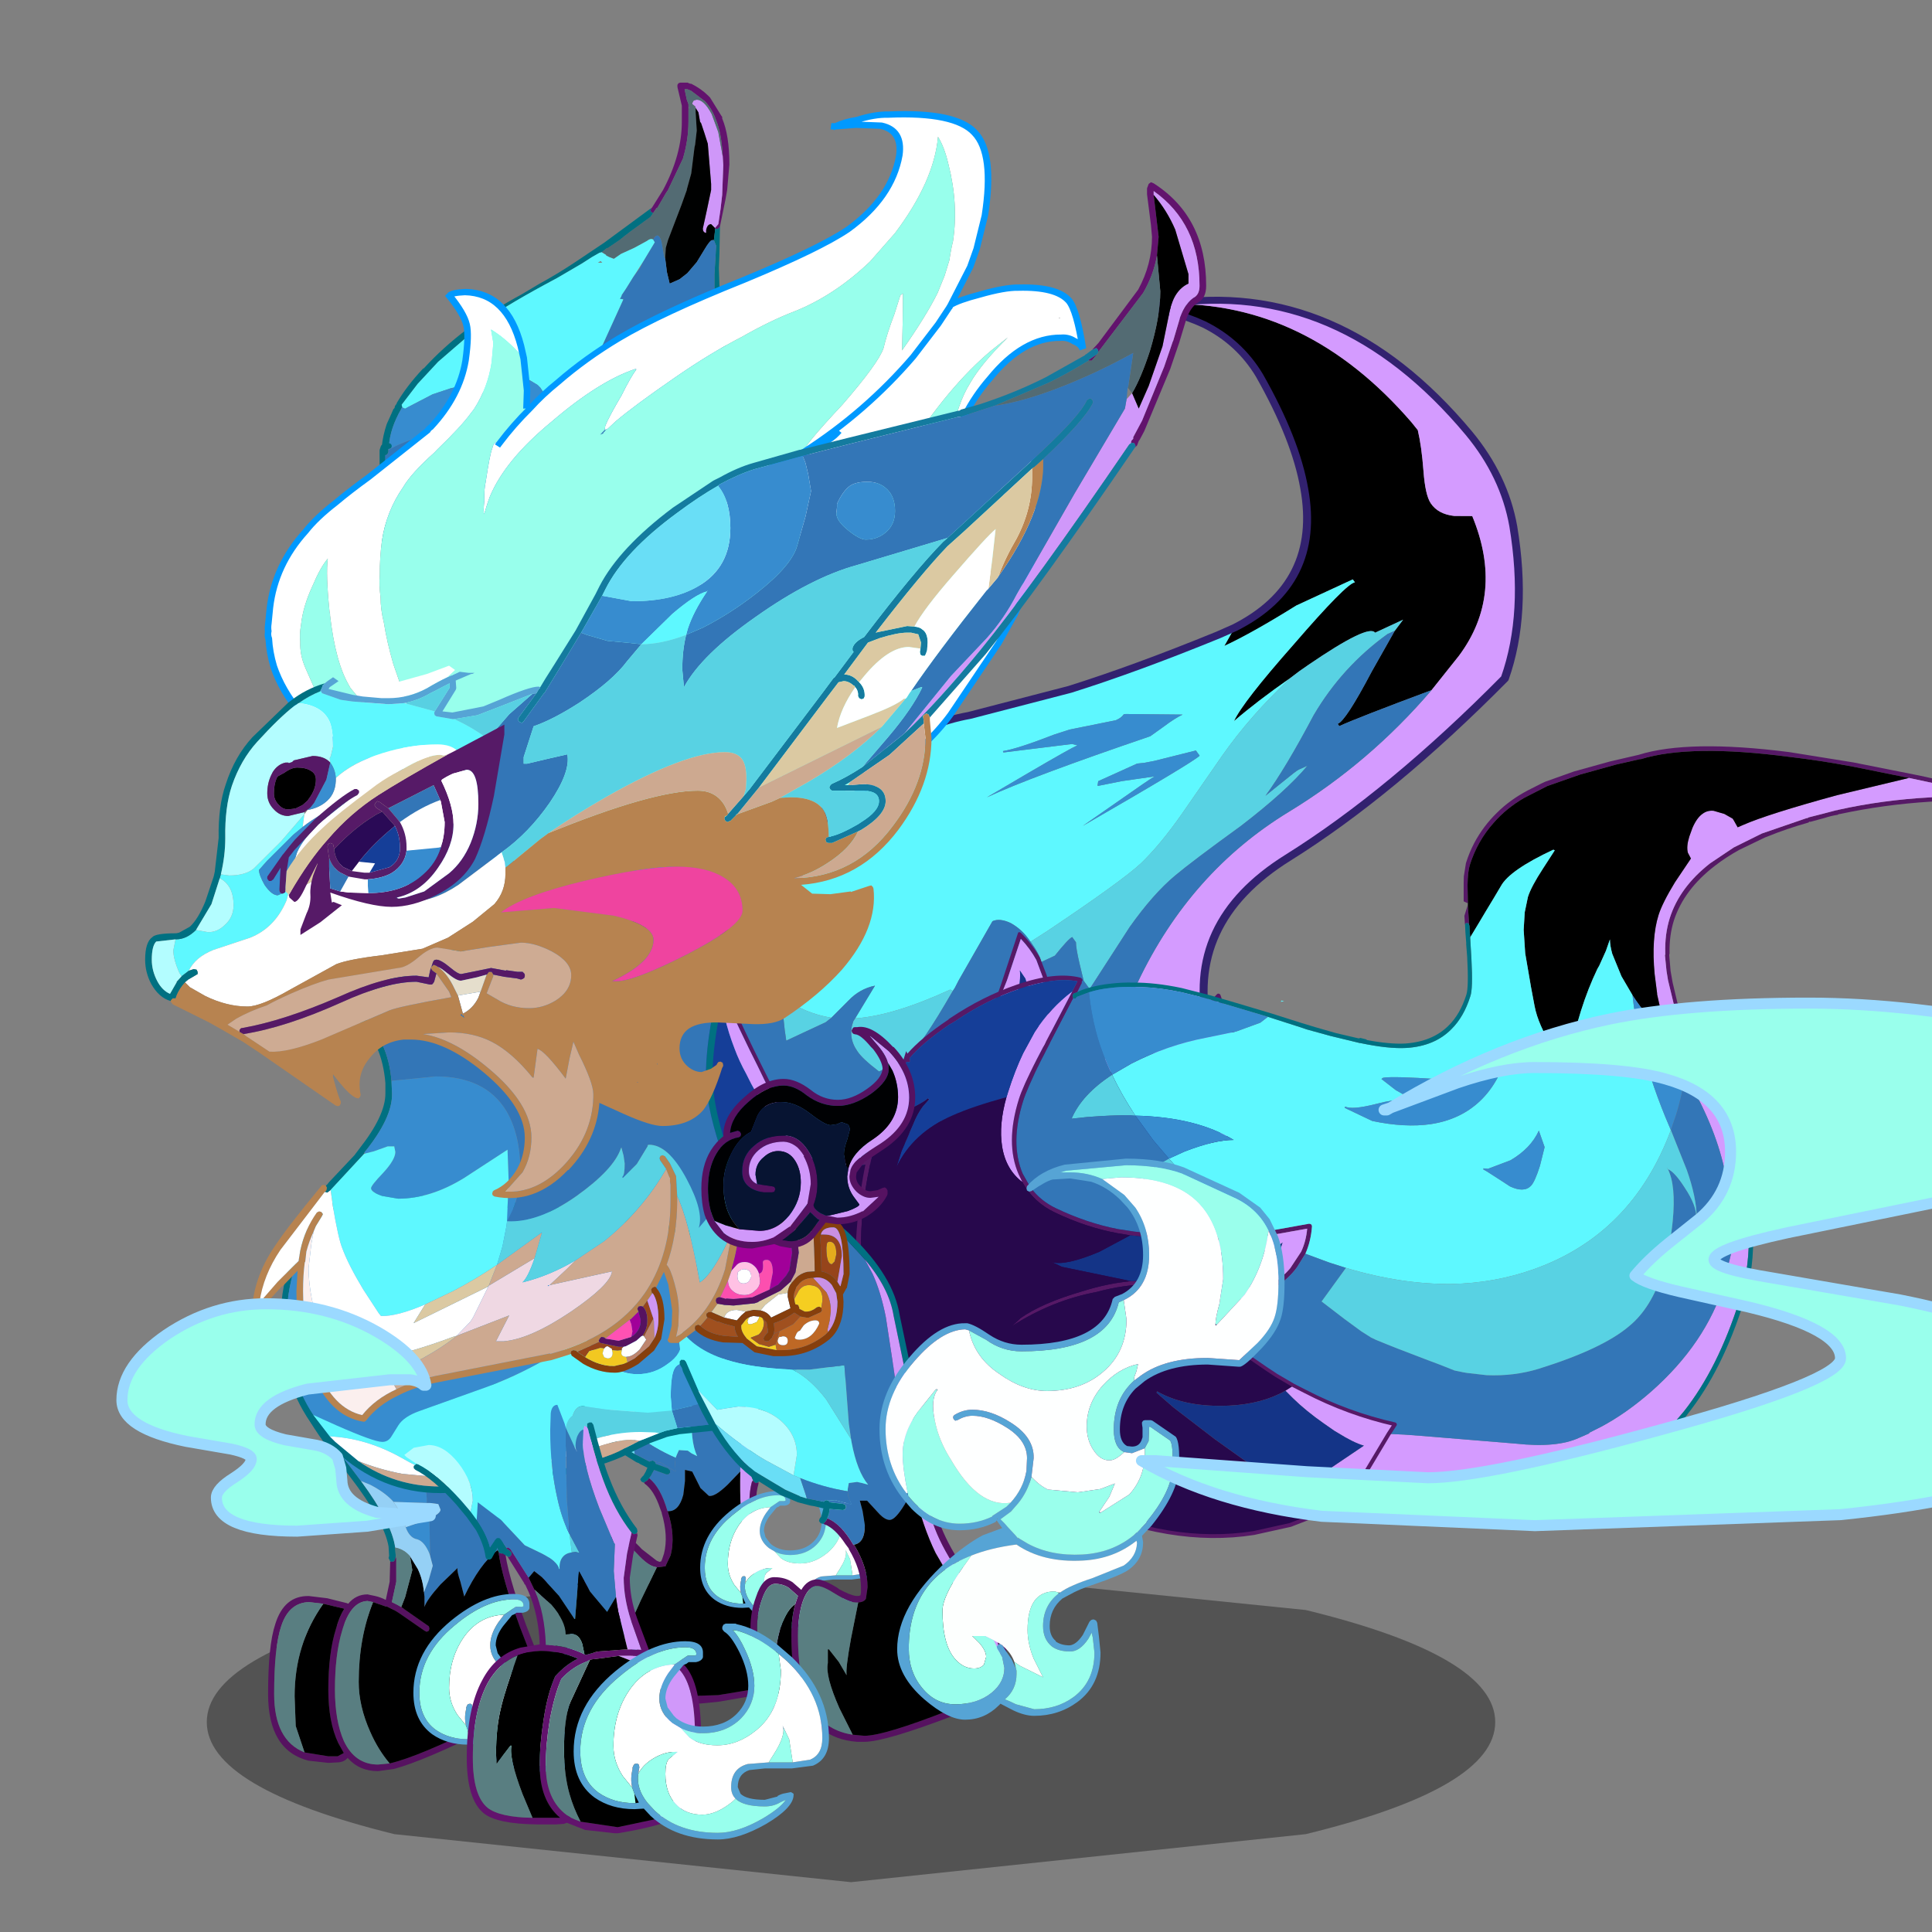 <svg xmlns:ffdec="https://www.free-decompiler.com/flash" xmlns:xlink="http://www.w3.org/1999/xlink" ffdec:objectType="frame" height="90" width="90" xmlns="http://www.w3.org/2000/svg"><rect width="100%" height="100%" fill="#808080" stroke="none"/><use ffdec:characterId="56" height="425.55" transform="matrix(.278 0 0 .277 -5.54 -26.939)" width="431.9" xlink:href="#a"/><defs><use ffdec:characterId="2" height="149.95" transform="translate(17.55 10.75)" width="131.2" xlink:href="#b" id="u"/><use ffdec:characterId="9" height="147.65" transform="translate(21.45 14.7)" width="132.15" xlink:href="#c" id="v"/><use ffdec:characterId="16" height="50.15" width="22.4" xlink:href="#d" id="w"/><use ffdec:characterId="19" height="19.6" transform="translate(5.05)" width="23.1" xlink:href="#e" id="x"/><use ffdec:characterId="18" height="19.6" width="23.1" xlink:href="#f" id="e"/><use ffdec:characterId="21" height="39.8" width="25.05" xlink:href="#g" id="y"/><use ffdec:characterId="23" height="27.35" width="46.75" xlink:href="#h" id="z"/><use ffdec:characterId="25" height="49.45" width="29.85" xlink:href="#i" id="A"/><use ffdec:characterId="27" height="45.65" width="54.1" xlink:href="#j" id="B"/><use ffdec:characterId="29" height="60.95" width="31.65" xlink:href="#k" id="C"/><use ffdec:characterId="31" height="120.5" transform="translate(0 99.8)" width="120.85" xlink:href="#l" id="D"/><use ffdec:characterId="38" height="92.25" width="96" xlink:href="#m" id="E"/><use ffdec:characterId="44" height="20.15" width="19.35" xlink:href="#n" id="F"/><use ffdec:characterId="46" height="40.2" width="27" xlink:href="#o" id="G"/><use ffdec:characterId="49" height="50.95" transform="translate(2.85)" width="36.65" xlink:href="#p" id="H"/><use ffdec:characterId="48" height="50.95" width="36.65" xlink:href="#q" id="p"/><use ffdec:characterId="51" height="48.45" width="95.35" xlink:href="#r" id="J"/><use ffdec:characterId="53" height="21.65" width="28.9" xlink:href="#s" id="K"/><g id="a" transform="translate(19.95 97.1)"><use ffdec:characterId="1" height="8.95" transform="matrix(3.175 0 0 5.983 34.63 263.136)" width="68" xlink:href="#t"/><use ffdec:characterId="8" height="167.35" transform="matrix(1.274 -.198 .387 1.156 45.889 60.866)" width="186.6" xlink:href="#u"/><use ffdec:characterId="15" height="167.35" transform="matrix(1.183 .564 -.36 1.149 163.38 30.89)" width="186.6" xlink:href="#v"/><use ffdec:characterId="17" height="50.15" transform="translate(90.5 194.2) scale(1.852)" width="22.4" xlink:href="#w"/><use ffdec:characterId="20" height="19.6" transform="translate(110.798 248.85) scale(1.288)" width="33.3" xlink:href="#x"/><use ffdec:characterId="22" height="39.8" transform="translate(44.9 224.3) scale(1.852)" width="25.05" xlink:href="#y"/><use ffdec:characterId="24" height="27.35" transform="translate(47 200.6) scale(1.852)" width="46.75" xlink:href="#z"/><use ffdec:characterId="26" height="49.45" transform="translate(113.6 201.5) scale(1.852)" width="29.85" xlink:href="#A"/><use ffdec:characterId="28" height="45.65" transform="translate(42.15 154.7) scale(1.852)" width="54.1" xlink:href="#B"/><use ffdec:characterId="30" height="60.95" transform="translate(63.58 14.05) scale(1.852)" width="31.65" xlink:href="#C"/><use ffdec:characterId="37" height="220.3" transform="matrix(1.089 0 -.148 1.066 70.891 -87.71)" width="136.15" xlink:href="#D"/><use ffdec:characterId="43" height="92.25" transform="translate(24.3 30.8) scale(1.852)" width="96" xlink:href="#E"/><use ffdec:characterId="45" height="20.15" transform="translate(117.5 172.8) scale(1.852)" width="19.35" xlink:href="#F"/><use ffdec:characterId="20" height="19.6" transform="translate(60.855 265.55) scale(1.662)" width="33.3" xlink:href="#x"/><use ffdec:characterId="47" height="40.2" transform="translate(67.45 234) scale(1.852)" width="27" xlink:href="#G"/><use ffdec:characterId="50" height="50.95" transform="translate(142.073 195) scale(1.852)" width="42.3" xlink:href="#H"/><use ffdec:characterId="20" height="19.6" transform="translate(86.75 273.2) scale(1.852)" width="33.3" xlink:href="#x"/><use ffdec:characterId="55" height="48.95" transform="translate(-19.966 167.924) scale(1.852)" width="233.25" xlink:href="#I"/></g><g id="b"><path d="M94.95 42.75q12.7-4.2 14.55-17.75 1-7-.85-16.6-1.1-5.05-4.8-8.25-3.45-2.8-7.4-3.45l1.45-.1 2.25-.05Q117.7-.9 125.7 18.15l.45 1.2q-.2 2.3-1 5.75-.8 3.4-.45 4.65.45 1.65 2.4 2.25l2.25.4q.75 11.55-7.55 19.05l-4.85 4.15q-10.5 2.25-13.05 3l-.1-.35q1.1-.2 6.45-6.5l4.6-5.15 1.5-1.35-4.05 1.2q-.4-1.4-9.75 3.05-1.4.65-2.75 1.4-5.05 2.45-8.85 4.75 1.9-2.45 10.65-9.3 9.2-7.35 10.3-7.3l-.15-.45-8.15 2.4q-6.65 2.85-10.7 4.05l2.05-2.3" fill-rule="evenodd" transform="translate(-3.6 3.95)"/><path d="M100.15-3.45q22.55.05 32.25 24.3 2.65 6.7 1.65 13.85-1.85 12.35-7.45 20.85-18.95 13.4-34.65 20.15-15.75 6.75-17.2 22.15-1.5 15.45-10.05 28.65-4.75 6.95-11.05 8.05l-15.3 1.15q8.1-14 16.6-27.6 5.95-9.55 13-18.4 11.2-14.15 26.1-20.35 12.1-5.05 22.9-13.75l4.85-4.15q8.3-7.5 7.55-19.05l-2.25-.4q-1.95-.6-2.4-2.25-.35-1.25.45-4.65.8-3.45 1-5.75l-.45-1.2q-8-19.05-25.55-21.6" fill="#d49bff" fill-rule="evenodd" transform="translate(-3.6 3.95)"/><path d="m33.75 62.45 2.05-2.15q10.8-10.8 22.3-11.1l13.65-1.45q9.1-1.45 20.85-4.35l2.35-.65-2.05 2.3q4.05-1.2 10.7-4.05l8.15-2.4.15.45q-1.1-.05-10.3 7.3-8.75 6.85-10.65 9.3 3.8-2.3 8.85-4.75-6.6 4.35-11.8 9.3l-7.5 7.2q-4 3.8-7.2 5.95-3.15 2.05-14.55 7.35l-2.5 1.1-.05-.15q-.5-1.75-1.65-2.85-1.15-.95-2.2-.65l-6.75 7.5-.75.9-.4.4-.25-.25q-8.2 2.4-13.1 1.95l3.85-4.1q-2.05.1-3.95 1.5l-2.85 2q-3.1-1.15-5.25-3.85 3.05-10.45 11.15-21.55l-.3-.2m51.2-3.55-5.65.55-1.3.05-.95-.05-5.6 1.6-.25.55v.1l3.2-.15 4.3.05q-.6.2-6 2.85l-5.05 2.45q16.5-6.45 17.55-7.2l-.25-.8m-.15-5.25-7.1-1.3h-.25q-.45.45-1.25.65l-6.15.3-2.1.35q-5.25 1.2-7.15 1.2v.2l8.95.3.6.3q-.95.25-7.25 2.75l-6.25 2.5q6.2-1.85 23-4.95l2.1-1.05q1.7-.9 2.85-1.25" fill="#5ef8ff" fill-rule="evenodd" transform="translate(-3.6 3.95)"/><path d="M99.8 50.9q1.35-.75 2.75-1.4 9.35-4.45 9.75-3.05l4.05-1.2-1.5 1.35-1.05.3q-7.05 3.55-12.65 9.65-5.75 6.75-9.4 10.1l2.65-1.5q2.25-1.3 2.6-1.4l1.25-.35q-3.7 3.05-10.85 6.9-7.6 3.85-10.3 5.45-3.5 2.05-7.85 6.15l-7.6 7.7-.4-1.25.2-2.45q.2-2.25.45-3.05l-.25-.8q-.55.15-2.95 2.2l-2 .6q.2-.95-.45-3.05l2.5-1.1q11.4-5.3 14.55-7.35 3.2-2.15 7.2-5.95l7.5-7.2q5.2-4.95 11.8-9.3M44.45 86.95q-6 6.65-8.55 8.35l-4.05 1.2Q30.3 94.4 30 93.25q-.65-2.15.75-4.25l.35-.35q4.9.45 13.1-1.95l.25.25m-16.3 1.1-.9.5-5.7 1.7q.45-3 1.35-6.05 2.15 2.7 5.25 3.85" fill="#58d2e3" fill-rule="evenodd" transform="translate(-3.6 3.95)"/><path d="M38.35 135.7h-2.8q-11.9-.05-11.7-1.5.25-1.4-9.7-16.1-10-14.7-6.9-21.85 3.1-7.15 3.75-8 3.2-4.4 8.7-10.5 5.8-6.65 14.05-15.3l.3.2q-8.1 11.1-11.15 21.55-.9 3.05-1.35 6.05l5.7-1.7.9-.5 2.85-2q1.9-1.4 3.95-1.5l-3.85 4.1-.35.35q-1.4 2.1-.75 4.25.3 1.15 1.85 3.25l4.05-1.2q2.55-1.7 8.55-8.35l.4-.4.75-.9 6.75-7.5q1.05-.3 2.2.65 1.15 1.1 1.65 2.85l.05.15q.65 2.1.45 3.05l2-.6q2.4-2.05 2.95-2.2l.25.8q-.25.8-.45 3.05l-.2 2.45.4 1.25 7.6-7.7q4.35-4.1 7.85-6.15 2.7-1.6 10.3-5.45 7.15-3.85 10.85-6.9l-1.25.35q-.35.1-2.6 1.4l-2.65 1.5q3.65-3.35 9.4-10.1 5.6-6.1 12.65-9.65l1.05-.3-4.6 5.15q-5.35 6.3-6.45 6.5l.1.35q2.55-.75 13.05-3-10.8 8.7-22.9 13.75-14.9 6.2-26.1 20.35-7.05 8.85-13 18.4-8.5 13.6-16.6 27.6" fill="#3376b7" fill-rule="evenodd" transform="translate(-3.6 3.95)"/><path d="M84.8 53.65q-1.15.35-2.85 1.25l-2.1 1.05q-16.8 3.1-23 4.95l6.25-2.5q6.3-2.5 7.25-2.75l-.6-.3-8.95-.3v-.2q1.9 0 7.15-1.2l2.1-.35 6.15-.3q.8-.2 1.25-.65h.25l7.1 1.3m.15 5.25.25.8q-1.05.75-17.55 7.2l5.05-2.45q5.4-2.65 6-2.85l-4.3-.05-3.2.15v-.1l.25-.55 5.6-1.6.95.05 1.3-.05 5.65-.55" fill="#378ccf" fill-rule="evenodd" transform="translate(-3.6 3.95)"/><path d="M94.95 42.75q12.7-4.2 14.55-17.75 1-7-.85-16.6-1.1-5.05-4.8-8.25-3.45-2.8-7.4-3.45l1.45-.1 2.25-.05q22.55.05 32.25 24.3 2.65 6.7 1.65 13.85-1.85 12.35-7.45 20.85-18.95 13.4-34.65 20.15-15.75 6.75-17.2 22.15-1.5 15.45-10.05 28.65-4.75 6.95-11.05 8.05l-15.3 1.15h-2.8q-11.9-.05-11.7-1.5.25-1.4-9.7-16.1-10-14.7-6.9-21.85 3.1-7.15 3.75-8 3.2-4.4 8.7-10.5 5.8-6.65 14.05-15.3l2.05-2.15q10.8-10.8 22.3-11.1l13.65-1.45q9.1-1.45 20.85-4.35l2.35-.65z" fill="none" stroke="#32216f" stroke-linecap="round" stroke-linejoin="round" transform="translate(-3.6 3.95)"/><path d="m29.3 145.9-.5.1-.2-.05-.15-.05h-.05l-.25-.1-1.5-.4-2.55-.85-1.55-.5q-2.75-.95-4.65-1.9l-1.85-1.75-.2-.15q-.6-1.45-1.65-2.55-1.35-1.45-4.15-7.2-2.65-5.45-4.3-11.6v-.05q-1.9-7.05-1.9-9.9v-.1l.15-.05-.4-1.6.25.15q.25-3.3 1.65-8.6l-.05-.05.1-.2q1.6-6.3 4.1-11.55 2.8-5.95 5.7-8.1l.2-.05.2.1.05.25.05.15.05.05v.3l.15 1.2-.2.5-.05.1.05.35.15.15.15.05q.65 6.65 1.25 10.95.6 4.65 1.1 6.4 1.65 6.35 5.05 8.3l1.65.65.1.05q1.9.35 3.95-.6 4.1-1.9 7.45-4.75l1.9-1.7 3.35-3.3 2.5-2.55.7-.85q2.5-2.75 5.6-7.5l.6-.95L55 80.4l.1-.15h.2l.1.1q.95 1.75 1.35 3.85l.1 2.45q0 2.4-.75 5.15l-1.8 4.75-.3.2v-.05l-.7.65.15-.45.1-.05.9-2.15 1.15-3q.6-2.15.7-4.15l-.1-3.1q-.3-1.7-1.05-3.25l-3.35 5.25-.2.3L46.45 94l-1.65 1.9-1.45 1.55-4.95 4.85-1.45 1.2q-3.4 2.9-7.5 4.85-2.8 1.3-5.35.3l-.9-.45q-3.5-1.95-5.25-8.6-.5-1.75-1.05-6.45-.65-4.5-1.4-11.85l-.15-1.7q-2.65 2.2-5.25 7.65-2.3 4.95-3.85 10.9l-.2.7-.15.35q-1.35 5.3-1.5 8.4l.15.1.1.15v.25l-.15.15-.1.05-.05.55q.1 2.65 1.8 9.15l.15.6q1.6 6.05 4.25 11.5 2.75 5.65 5.15 7.65l.1.25.4 2.55q3.45 2 10.65 4.2l1.15.3.55.15v.05h.25l.05.05q.15.25.5.25-.35 0-.5-.25l.55.15-.05.1-.05.35m.75-.3-.05.25-.3.05.05-.35.3.05m11.7-38.3 1.6-2.1q1.7-2.1 3.45-3.55l.4-.25q1.25-.95 2.5-1.55l1.2-.45q5.45-.85-1.45 1.25-2.05 1.05-3.95 3l-1.15 1.2-.7.8q-2.35 2.8-4.55 6.9-3.7 6.05-5.8 13.55l.25-1.7v-.05q1-4.3 4.1-10.25 1.8-3.6 3.75-6.4l.35-.4M7.2 134.05l-.2.05-.15-.45.35.4m3.7 3.25-.1-.4.35.3-.25.1" fill="#561966" fill-rule="evenodd" transform="translate(-3.6 3.95)"/><path d="M6.15 118q-1.7-6.5-1.8-9.15l.05-.55.1-.05.15-.15v-.25l-.1-.15-.15-.1q.15-3.1 1.5-8.4l.15-.35.2-.7q1.55-5.95 3.85-10.9 2.6-5.45 5.25-7.65l.15 1.7q-.95 4.4-.75 8.95.05 1.8.4 3.75.35 2.9 1.2 6.05l.25.8q-2.7 5-4.05 8.4-2.55 6.45-1.75 12.2l-.6-2.4-.8-4.35q-.3-1.65-.3-3.15l.15-1.5-.05-.1-.2.05q-.15 1.35-1.95 5.7l-.9 2.3" fill="#153e98" fill-rule="evenodd" transform="translate(-3.6 3.95)"/><path d="m28.85 145.3-.05-.05h-.25v-.05l-.55-.15.55.1.2-.05h.1l.6.15-.05.2-.55-.15m-13.35-64q.75 7.35 1.4 11.85.55 4.7 1.05 6.45 1.75 6.65 5.25 8.6l.9.45q-2.5.5-4.5-1.75-1.85-2.05-3-6.05l-.25-.8q-.85-3.15-1.2-6.05-.35-1.95-.4-3.75-.2-4.55.75-8.95m27.85 16.15 1.45-1.55 1.65-1.9 5.15-7.25.2-.3 3.35-5.25q.75 1.55 1.05 3.25l.1 3.1q-.1 2-.7 4.15l-1.15 3-.9 2.15-.1.05.25-3.25.35-6.85-.35-1.25-.05.25q-.9 3.5-4.6 7.3-2.75 2.85-5.7 4.35m21.5 3.05 1.5-.65q5.8-2.45 11.15-6.6v1.8l.5 7.25.05.35q.25 4.2-1.55 9.15l-5 1.35q1.35-2.85 2.65-6.95l1.8-7q-1.25.9-3.45 1.55l-.45.2-1.6.4-4.8.65H64.4l.45-1.5m-34.8 44.95v.15l-.3-.05.05-.05.05-.25h.25l-.05.2-.25.05.25-.05" fill="#d49bff" fill-rule="evenodd" transform="translate(-3.6 3.95)"/><path d="m38.4 102.3 4.95-4.85q2.95-1.5 5.7-4.35 3.7-3.8 4.6-7.3l.05-.25.35 1.25-.35 6.85-.25 3.25-.15.45q-1.25.95-2.4 2.05l-1.2.45q-1.25.6-2.5 1.55l-.4.25q-1.75 1.45-3.45 3.55l-1.6 2.1-.4.35-7.4 6.05-1.3.6q1.55-1.05 3.9-6.65l1.85-5.35m26-.3h1.25l4.8-.65 1.6-.4.45-.2q2.2-.65 3.45-1.55l-1.8 7q-1.3 4.1-2.65 6.95l-.8.2-9.7 2.25-6.3 1.15-2.7.3-.05-.2q3.95-1.45 8.05-6.7 3.1-3.95 4.4-8.15m-18.9 1.65q1.9-1.95 3.95-3l-2.55 2.3-2.4 2.5 1-1.8" fill="#143487" fill-rule="evenodd" transform="translate(-3.6 3.95)"/><path d="m29.3 145.9.05-.35.05-.1.05-.2-.6-.15h-.1l-.2.05-.55-.1-1.15-.3q-7.2-2.2-10.65-4.2l-.4-2.55-.1-.25q-2.4-2-5.15-7.65-2.65-5.45-4.25-11.5l-.15-.6.9-2.3q1.8-4.35 1.95-5.7l.25.05-.15 1.5q0 1.5.3 3.15l.8 4.35.6 2.4q-.8-5.75 1.75-12.2 1.35-3.4 4.05-8.4 1.15 4 3 6.05 2 2.25 4.5 1.75 2.55 1 5.35-.3 4.1-1.95 7.5-4.85l1.45-1.2-1.85 5.35q-2.35 5.6-3.9 6.65l1.3-.6 7.4-6.05.05.05q-1.95 2.8-3.75 6.4-3.1 5.95-4.1 10.25v.05l-.25 1.7q2.1-7.5 5.8-13.55 2.2-4.1 4.55-6.9l.7-.8 1.15-1.2-1 1.8 2.4-2.5 2.55-2.3q6.9-2.1 1.45-1.25 1.15-1.1 2.4-2.05l.7-.65v.05q-.55 1.1-.5 1.7.5 4.7 4.5 4.05l.5-.1 2.4-.65 1.55-.4 2.4-.85-.45 1.5q-1.3 4.2-4.4 8.15-4.1 5.25-8.05 6.7l.05.2 2.7-.3 6.3-1.15 9.7-2.25.8-.2 5-1.35q-.8 2.35-2.15 4.85l-2.95 5.15q-7.2 11.05-19.5 17.15-11.55 5.7-21.85 6.5l.05-.2h-.25l-.05.25-.05.05-.05.35h-.4m.5-.4-.45.05.45-.05" fill="#27084c" fill-rule="evenodd" transform="translate(-3.6 3.95)"/><path d="M25.75 149.5q-.35 0-.5-.25m25.15-48.6v.05q-.55 1.1-.5 1.7.5 4.7 4.5 4.05l.5-.1 2.4-.65 1.55-.4 2.4-.85 1.5-.65q5.8-2.45 11.15-6.6V99l.5 7.25.05.35q.25 4.2-1.55 9.15-.8 2.35-2.15 4.85l-2.95 5.15q-7.2 11.05-19.5 17.15-11.55 5.7-21.85 6.5l-.25.05-.45.05" fill="none" stroke="#561966" stroke-linecap="round" stroke-linejoin="round" stroke-width=".5"/></g><g id="c"><path d="M74.7 47.25h-.6l-.7-2.3-.25-.9-.25-1.8q0-1.6.25-3.1.45-2.65 1.6-5.15 1.1-2.45 2.95-4.75l1.45-1.75.35-.4 3.15-3.05 4.05-3.45L90 18q5.55-5 18.45-9.45L116.7 6l8.75-2.35 5.1-1.25L136 1.05l2.75-.8.5-.2h.25l.15.1V.4l-.15.15-.55.25-.2.05-.1-.1-.2-.1-.2.1-.1.2V1l-2.15.65-5.3 1.3-6.5 1.65-7.35 1.95q-4.45 1.25-8.2 2.6-12.75 4.35-18.25 9.3h-.05L87.6 20.6l-4.05 3.45-3.6 3.45-2.35 2.85q-1.85 2.45-2.85 5.1-1.3 3.3-1.3 6.8 0 .95.5 2.7l.75 2.3m63.7-45.7-.15.1-2.15.7h-.15l-.1.15q-3.6 1.3-8.05 3.8-5.65 3.2-10.75 7.1l-.1.05-.1.15q-.8.55-1.5 1.2l-1.6 1.35-.15.05-.05.15q-2.5 2.15-4.5 4.25l-.3.3-2.7 3.15q-1.35 1.75-2.35 3.45-2.9 4.9-2.95 9.45 0 2.25.75 4.5v.15l.05.15.75 1.85.7 1.35 1.35 2.25.05.05 1.35 1.75 1.3 1.7-.15.1v.05l-.1.15h-.1l.05.05.05.05.1.1.25.35q.25.45-.4-.35l-1.5-1.9-1.35-1.8-.15-.25-1.4-2.3-.55-1.1-.8-1.9v-.15l-.05-.15q-.8-2.4-.8-4.7 0-4.55 2.85-9.45l2.3-3.45 2.9-3.45.1-.1 4.85-4.6.1-.05.1-.15 1.65-1.35 1.5-1.25.1-.05.1-.1Q121.8 9 127.55 5.8q4.45-2.55 8.1-3.9h.1l.15-.1 2.2-.7.05-.05.15.05.15.2v.2l-.05.05M26.8 144.3l-.1.2-.3-.1.15-.25.25.15m-.8-.05-.5-.1-.2-.1-.15-.15h-.05l-.2-.2-1.3-.95-2.25-1.75-1.35-1.1-4.05-3.55-1.3-2.25-.15-.25q-.2-1.5-.9-2.85-.95-1.85-2.15-8-1.15-5.85-1.15-11.85v-.05q0-6.9.7-9.4l.05-.05h.15v-1.6l.25.25q1.05-2.8 3.75-6.85v-.05l.1-.15q3.2-4.8 6.95-8.35 4.25-4.05 7.6-4.75l.2.05.15.15-.05.25.05.15v.05l-.05.3-.15 1.1-.35.35-.05.05-.05.3.1.2.1.1-1.6 10.05q-.6 4.3-.6 6.05 0 6.2 2.75 9.3l1.4 1.2.15.1q1.7 1.1 3.95 1.1 4.4 0 8.4-1.1l2.2-.7 4.1-1.55q1.4-.55 3.05-1.15l.9-.45q3.1-1.4 7.3-4.25l.85-.6 4.95-3.55.2-.05.15.05.1.15q.45 1.95.25 3.9l-.5 2.2q-.6 2.05-2.05 4.15-.9 1.3-2.95 3.4l-.35.05v-.05l-.8.3.25-.3.1-.05 1.45-1.5 1.85-2.15q1.1-1.65 1.7-3.3l.7-2.75q.2-1.65-.15-3.3l-4.55 3.25-.25.2-6.85 4.2-2.1 1-1.8.7-6 2.2-1.65.5q-4.05 1.15-8.5 1.15-3.05 0-5.2-1.9l-.75-.75q-2.9-3.15-2.9-9.65 0-1.75.65-6.05l1.75-10.85.25-1.6q-3.05.85-6.95 4.55-3.55 3.35-6.55 7.9l-.4.55-.2.25q-2.65 4.05-3.6 6.7l.1.15.1.2-.1.2-.2.05h-.1l-.15.5q-.6 2.35-.65 8.65v.6q0 5.95 1.1 11.75 1.2 6.05 3 8.8l.05.25-.25 2.4q2.8 3.1 9.15 7.95l1 .75.5.35v.05l.2.1.05.05.45.45-.45-.45.5.35-.05.1-.15.25M75.15 50.1l-.4-1.05v-1.6l.95 2.5-.1-.15h-.25l-.15.15-.05.15M47.9 115.7l2.05-1.15q2.25-1.15 4.3-1.7l.45-.05 2.8-.35 1.25.1q5.45 1.5-1.75.5-2.2.1-4.55 1-.7.25-1.4.6l-.85.4q-3.05 1.5-6.2 4.15-5.15 3.75-9.1 9.45l.7-1.4v-.05q2.1-3.3 6.65-7.25 2.65-2.4 5.25-4l.4-.25m-40.1 9.2h-.2l-.1-.45.3.45m2.7 4.4v-.4l.3.4h-.3" fill="#561966" fill-rule="evenodd" transform="translate(-7.5)"/><path d="M138.15 1V.95l.1-.2.2-.1.2.1.1.1v.4l-.1.2-.2.1h-.05l.05-.05v-.2l-.15-.2-.15-.05V1M107.1 50.7v-.1l.05.15-.05-.05m-.35.35-.05-.05h.1l-.05.05" fill="red" fill-rule="evenodd" transform="translate(-7.5)"/><path d="m124.2 4.6 6.5-1.65 5.3-1.3 2.15-.65v.05l-.05.05-2.2.7-.15.1h-.1q-3.65 1.35-8.1 3.9-5.75 3.2-10.85 7.15l-.1.1-.1.05-1.5 1.25-1.65 1.35-.1.15-.1.05-4.85 4.6-.1.1-2.9 3.45-2.3 3.45q-2.85 4.9-2.85 9.45 0 2.3.8 4.7l.05.15v.15l.8 1.9.55 1.1 1.4 2.3.15.25 1.35 1.8 1.5 1.9q.65.8.4.35l.3.35.85.95 1.15 1.3 2.5 2.8 3.25 3.75q3.1 3.75 4.8 6.75 1.1 2 1.85 4.1l.1.15v.15q1.6 4.55 1.6 9.4 0 10.05-2.55 17.65-1.6 4.55-4.3 8.95l.4.05q-4.25 7.85-12.55 11.5-8.25 3.8-17.1 5.95l-1.5.35-1.85.45-.1.3q-.8 3.75-3.8 7.35l-5.15-.85q2.05-1.95 4.3-5l3.55-5.35q-1.4.25-3.7-.05l-.5-.05-1.6-.3q-2.65-.5-4.8-1.35l-1.2-.5.8-1.15 1.6.05q6.2.25 12.4-1.25l-.4 1.6 1.95-.85 2.1-.85 12-4.75q5.2-1.9 7.55-4.55l1.1-1.2v-.05h-.05l1.25-1.5q2.6-3.25 4.85-7.6 4.8-9.35 4.8-18.05-.35-3.55-.35-4.8l-.15-.35q-1.6-5.55-3.95-9.5-3-5.15-8.45-9.55l-.55-.4-1.6-1.45-2-2.55-2.45-4.2-.05-.15-1.05-2.3q-1.8-4.35-1.8-7.75 0-1.75.75-5.15l1.05-4-.6-.55q-.45-.7-.45-2.15l.05-1.3q.15-1.55.7-2.4.45-.75 1.25-1.05l1.45-.25 1.2.1.2.15.75.65.6-.65q2.6-2.85 10.4-9.45l8.2-6.55M26.85 144.2l-.05.1-.25-.15h.05l.1-.2.2.1-.05.15-.25-.05.25.05m57.25-18.05 1.4-6.55-1.4 6.55M29.35 82.4 27.6 93.25q-.65 4.3-.65 6.05 0 6.5 2.9 9.65l.75.75q-2.55-.6-3.9-3.35-1.25-2.55-1.35-6.5v-.8q0-3.1.35-5.8l.6-3.4q1-4.05 3.05-7.45m22.6 25.35 1.8-.7 2.1-1 6.85-4.2.25-.2 4.55-3.25q.35 1.65.15 3.3l-.7 2.75q-.6 1.65-1.7 3.3l-1.85 2.15-1.45 1.5-.1.05 1.05-2.75 2.1-5.85v-1.2l-.1.2q-1.8 2.65-6.3 4.45-3.4 1.35-6.65 1.45m-27 35.25.55.3.15.05.1.05.55.35-.1.15-.5-.35-.05-.05-.2-.1v-.05l-.5-.35" fill="#d49bff" fill-rule="evenodd" transform="translate(-7.5)"/><path d="m74.7 47.25-.75-2.3q-.5-1.75-.5-2.7 0-3.5 1.3-6.8 1-2.65 2.85-5.1l2.35-2.85 3.6-3.45 4.05-3.45 2.75-2.15h.05q5.5-4.95 18.25-9.3 3.75-1.35 8.2-2.6l7.35-1.95-8.2 6.55q-7.8 6.6-10.4 9.45l-.6.65-.75-.65-.2-.15-1.2-.1-1.45.25q-.8.3-1.25 1.05-.55.85-.7 2.4l-.05 1.3q0 1.45.45 2.15l.6.55-1.05 4q-.75 3.4-.75 5.15 0 3.4 1.8 7.75l1.05 2.3.05.15 2.45 4.2q-2.4-.35-5.45-2.6l-.05-.05-2.05-1.7-2-2.3q-.6-.9-.85-1.7l-.05 1.7-.25 2.3-.1.5q-.4 3.1-.4 6.3v.1q0 3.55.4 5.95l.4 2.15q-.85-.25-2.8-1.7-2.75-2.1-3.9-4.25l-1.15-2.15-2.05-4-1.1-2.9-.55-2.3-.2-2.15q0-1.5.75-4.5l.75-3.05h-.2q-4.6 5.25-5.05 7.8l-.4 1.9-.5 2.3-.35 1.65-.55 2.55-.15-.4-.1-.2-.3-.85-.05-.05-.95-2.5-.05-.2" fill-rule="evenodd" transform="translate(-7.5)"/><path d="m76.3 51.45.55-2.55.35-1.65.5-2.3.4-1.9q.45-2.55 5.05-7.8h.2l-.75 3.05q-.75 3-.75 4.5l.2 2.15.55 2.3 1.1 2.9 2.05 4 1.15 2.15q1.15 2.15 3.9 4.25 1.95 1.45 2.8 1.7l-.4-2.15q-.4-2.4-.4-5.95v-.1q0-3.2.4-6.3l.1-.5.25-2.3.05-1.7q.25.8.85 1.7l2 2.3 2.05 1.7.05.05q1.1 2.6 2.65 5.15 2.5 4.2 6.1 8.35l1.2 1.35q-.75 15.65-11.55 26.05-4.25 4.1-9.5 6.8-6.15 3.1-13.65 4.35l-2.05.3-.4.05-3.1.3q.2-1.95-.25-3.9l-.1-.15-.15-.05-.2.05-4.95 3.55-.85.6q-6.95-.4-14-3.95L49.4 96q3.25-3.3 5.6-4.45-5.5-.65-13.05 2.85-2.5-1.8-4.45-3.8l1.95-2.6q3.75-4.55 8.2-7.8l3.45-2.6 2.65-2.6.7-1.2 4.5-.65.8-.1 3.15-.6 3.8-.85h.05l.1-.05q3.7-.95 5.85-2.15 3.45-1.95 4.85-5.15 1.05-2.3 1.05-5.3.05-1.1-1.3-4.8l-1-2.7m9.05 11.8q-1.4 4.95-7.3 8.1Q72 73.85 71 74.6l-.15.25 2.2.55 1.9.15-2.85 2.05-1 .8q-2.7 2.2-3.65 2.15v.2h3.9q4.3-1.1 7.35-3.15 3.45-2.35 5.15-5.9 1.75-3.65 1.5-8.45m6.9 8.65q-.3 2.75-2.35 5.5l-2.45 2.45-.55.2v.15l.55.05 1.75.25 1.65.25q1.95 0 2.55-1.3.35-.75.35-3.15l-.15-2.65-1.35-1.75m-36.75-1 .35-.05-.4.25.05-.2" fill="#5ef8ff" fill-rule="evenodd" transform="translate(-7.5)"/><path d="M107.05 50.7h.05l.05.05h.05l.1.1 1.45 1.65 1.5 1.65 2.15 2.4 3.25 3.75q3.1 3.8 4.8 6.85l2 4.2v.2l.05.1q1.65 4.6 1.65 9.6 0 10.15-2.6 17.8v.05q-1.5 4.3-3.95 8.4l-.3.45-.2-.05-.4-.05q2.7-4.4 4.3-8.95 2.55-7.6 2.55-17.65 0-4.85-1.6-9.4v-.15l-.1-.15q-.75-2.1-1.85-4.1-1.7-3-4.8-6.75l-3.25-3.75-2.5-2.8-1.15-1.3-.85-.95-.3-.35-.25-.35-.1-.1-.05-.05.05-.05.1-.15v-.05l.15-.1M30 82.2q.55-.7 1.25-1.25 1.2-1.05 2.6-1.9 1.25-.8 2.65-1.45 2.7-1.35 6.2-2.25l3.8-.8 3.5-.6 4.8-.8 4.05-.6 1.85-.3 2.8-.5 3-.7.15-.15.9-.2-.1.1q3.05-.85 4.95-1.9 3.3-1.9 4.65-4.9 1-2.15 1-5.05 0-1.1-1.35-4.8l-.65-1.65v-.05l-.55-1.4-.3-.85-.05-.1.05-.15.15-.15h.25l.1.15.05.05.3.85.1.2.15.4 1 2.7q1.35 3.7 1.3 4.8 0 3-1.05 5.3-1.4 3.2-4.85 5.15-2.15 1.2-5.85 2.15l-.1.05h-.05l-3.8.85-3.15.6-.8.1-4.5.65-6.55 1.1-2.15.35-2.9.65q-2.75.7-5 1.7l-1.5.7q-1.35.65-2.5 1.4-1.3.8-2.4 1.8l-1.35 1.35v.05l-.05.2-.2.1h-.1l-.1-.1-.1-.2.05-.3.05-.05.35-.35m87.1 25.7q.1-.25.5-.4-.4.15-.5.4" fill="#007081" fill-rule="evenodd" transform="translate(-7.5)"/><path d="m104 51.6 2 2.55 1.6 1.45.55.4q.4 3.15.4 5.55l-.05 2.3-1.2-1.35q-3.6-4.15-6.1-8.35-1.55-2.55-2.65-5.15 3.05 2.25 5.45 2.6M92.25 71.9l1.35 1.75.15 2.65q0 2.4-.35 3.15-.6 1.3-2.55 1.3l-1.65-.25-1.75-.25-.55-.05v-.15l.55-.2 2.45-2.45q2.05-2.75 2.35-5.5m-6.9-8.65q.25 4.8-1.5 8.45-1.7 3.55-5.15 5.9-3.05 2.05-7.35 3.15h-3.9v-.2q.95.05 3.65-2.15l1-.8 2.85-2.05-1.9-.15-2.2-.55.15-.25q1-.75 7.05-3.25 5.9-3.15 7.3-8.1M37.5 90.6q-2.1-2.1-3.65-4.5-1.4-2.2-2.4-4.6 1.1-1 2.4-1.8 1.15-.75 2.5-1.4l1.5-.7q2.25-1 5-1.7l2.9-.65 2.15-.35 6.55-1.1-.7 1.2-2.65 2.6-3.45 2.6q-4.45 3.25-8.2 7.8l-1.95 2.6m4.45 3.8Q49.5 90.9 55 91.55 52.65 92.7 49.4 96l-1.65 1.85-2.65-1.4-3.15-2.05" fill="#378ccf" fill-rule="evenodd" transform="translate(-7.5)"/><path d="M108.15 56q5.45 4.4 8.45 9.55 2.35 3.95 3.95 9.5l.15.35q0 1.25.35 4.8 0 8.7-4.8 18.05-2.25 4.35-4.85 7.6l-1.25 1.5.05.05-1.1 1.2q-2.35 2.65-7.55 4.55l-12 4.75-2.1.85-1.95.85.4-1.6q-6.2 1.5-12.4 1.25l-1.6-.05-2.55-.25-1.55-.25-2.5-.45-.5-.1q-4.05-1.05-3.3-5.35.1-.6.9-1.3l.35-.05q2.05-2.1 2.95-3.4 1.45-2.1 2.05-4.15l.5-2.2 3.1-.3.4-.05 2.05-.3-1.7 5.75 3.5.85 2.55.55 1.45.2h.7l1.6-.1 1.4-.1 4.15-.35 1.6-.15 2.1-.15 1.15-.3.5-.15 2.5-.9q3.4-1.5 6.15-3.95 7.1-6.4 9.5-10.9 2.05-3.7 2.05-9 0-3.25-.75-7.05-.95-4.7-2.6-6.3.95-.05 2.8 1.35 2.15 1.55 2.6 3.15v-.15q-.8-2.5-3.05-5.4l-3.5-4.1.05-2.3q0-2.4-.4-5.55m-53.7 50.05-.9.45q-1.65.6-3.05 1.15l-4.1 1.55-2.2.7q-4 1.1-8.4 1.1-2.25 0-3.95-1.1l.05-.1h-.2l-1.4-1.2q-2.75-3.1-2.75-9.3 0-1.75.6-6.05l1.6-10.05h.1l.2-.1.05-.2v-.05l1.35-1.35q1 2.4 2.4 4.6 1.55 2.4 3.65 4.5-2.95 4.3-3.3 8.05l1.85-1.15q2.9-1.7 5.25-2.85l.65-.25 3.15 2.05 2.65 1.4q-2.3 2.8-2.3 4.85 0 1.75 1.15 2.7 1.1.9 3.15.9l3-.4.65-.1 1.05.25" fill="#3376b7" fill-rule="evenodd" transform="translate(-7.5)"/><path d="m109.65 69-.2-.15.15.15h.05q1.65 1.6 2.6 6.3.75 3.8.75 7.05 0 5.3-2.05 9-2.4 4.5-9.5 10.9-2.75 2.45-6.15 3.95l-2.5.9-.5.15-1.15.3-2.1.15-1.6.15-4.15.35-1.4.1-1.6.1h-.7l-1.45-.2-2.55-.55-3.5-.85 1.7-5.75q7.5-1.25 13.65-4.35 5.25-2.7 9.5-6.8 10.8-10.4 11.55-26.05l3.5 4.1q2.25 2.9 3.05 5.4v.15q-.45-1.6-2.6-3.15-1.85-1.4-2.8-1.35m-47.9 32.8q-4.2 2.85-7.3 4.25l-1.05-.25-.65.1-3 .4q-2.05 0-3.15-.9-1.15-.95-1.15-2.7 0-2.05 2.3-4.85 7.05 3.55 14 3.95m-19.8-7.4-.65.25q-2.35 1.15-5.25 2.85l-1.85 1.15q.35-3.75 3.3-8.05 1.95 2 4.45 3.8" fill="#58d2e3" fill-rule="evenodd" transform="translate(-7.5)"/><path d="M10.9 110.5q.05-6.3.65-8.65l.15-.5h.1l.2-.05.1-.2-.1-.2-.1-.15q.95-2.65 3.6-6.7l.2-.25.4-.55q3-4.55 6.55-7.9 3.9-3.7 6.95-4.55l-.25 1.6q-2.05 3.4-3.05 7.45l-.6 3.4q-.35 2.7-.35 5.8v.8q-3.85 3.25-6 5.65-4.15 4.55-4.85 9.9v-2.35l.4-4.05q.1-1.6.5-2.9l.5-1.3v-.05h-.2q-.5 1.05-3.35 4.15l-1.45 1.6" fill="#153e98" fill-rule="evenodd" transform="translate(-7.5)"/><path d="m45.95 109.95 6-2.2q3.25-.1 6.65-1.45 4.5-1.8 6.3-4.45l.1-.2v1.2l-2.1 5.85-1.05 2.75-.25.3-2.85.8-1.25-.1-2.8.35-.45.05q-2.05.55-4.3 1.7l-2.05 1.15-.5.15-8.65 2.25h-1.4q1.8-.3 5.45-4.2l3.15-3.95m25.15 10.4 1.2.5q2.15.85 4.8 1.35l1.6.3.5.05q2.3.3 3.7.05l-3.55 5.35q-2.25 3.05-4.3 5l-.8-.15-9.95-2-6.35-1.55-2.65-.85v-.2q4.15.35 9.45-2.55 4-2.2 6.35-5.3m-18.65-6.3q2.35-.9 4.55-1l-3 1-2.95 1.15 1.4-1.15" fill="#143487" fill-rule="evenodd" transform="translate(-7.5)"/><path d="m80.2 133.8-3.3 3.35-4.2 3.25q-9.75 6.7-23.15 7-12.6.25-22.7-3.2l.05-.15-.2-.1-.1.2h-.05l-.15.25-.4-.15.15-.25.05-.1.1-.15-.55-.35-.1-.05-.15-.05-.55-.3-1-.75q-6.35-4.85-9.15-7.95l.25-2.4-.05-.25q-1.8-2.75-3-8.8-1.1-5.8-1.1-11.75v-.6l1.45-1.6q2.85-3.1 3.35-4.15l.2.05-.5 1.3q-.4 1.3-.5 2.9l-.4 4.05v2.35q.7-5.35 4.85-9.9 2.15-2.4 6-5.65.1 3.95 1.35 6.5 1.35 2.75 3.9 3.35 2.15 1.9 5.2 1.9 4.45 0 8.5-1.15l1.65-.5-3.15 3.95q-3.65 3.9-5.45 4.2h1.4l8.65-2.25.1.1q-2.6 1.6-5.25 4-4.55 3.95-6.65 7.25v.05l-.7 1.4q3.95-5.7 9.1-9.45 3.15-2.65 6.2-4.15l.85-.4q.7-.35 1.4-.6l-1.4 1.15 2.95-1.15 3-1q7.2 1 1.75-.5l2.85-.8.8-.3v.05q-.8.7-.9 1.3-.75 4.3 3.3 5.35l.5.1 2.5.45 1.55.25 2.55.25-.8 1.15q-2.35 3.1-6.35 5.3-5.3 2.9-9.45 2.55v.2l2.65.85 6.35 1.55 9.95 2 .8.15 5.15.85m-53.6 10.35-.45-.15.45.15" fill="#27084c" fill-rule="evenodd" transform="translate(-7.5)"/><path d="m76.6 126.15-.1.3q-.8 3.75-3.8 7.35l-3.3 3.35-4.2 3.25q-9.75 6.7-23.15 7-12.6.25-22.7-3.2l-.25-.05-.45-.15-.45-.45M78 119.6l-1.4 6.55m-21.7-14.7v.05q-.8.7-.9 1.3-.75 4.3 3.3 5.35l.5.1 2.5.45 1.55.25 2.55.25 1.6.05q6.2.25 12.4-1.25l-.4 1.6" fill="none" stroke="#561966" stroke-linecap="round" stroke-linejoin="round" stroke-width=".5"/><path d="M109.6 107.9q-4.25 7.85-12.55 11.5-8.25 3.8-17.1 5.95l-1.5.35-1.85.45m33.5-18.65q-.4.15-.5.4" fill="none" stroke="#007081" stroke-linecap="round" stroke-linejoin="round" stroke-width=".5"/></g><g id="d" fill-rule="evenodd"><path d="m1.35 9.1.1-.5q.9-3.35 5.25-6.2Q10.15.1 12.1.15V.2l.05.25.2.1q3.15.7 5.8 5.1l1.1 2.05.3 1.4q.3 1.75.15 4.15l-.5 4.6-.7 5.2q-.35 3.05-.4 5.6v.2l-1.15 1.2q-1.2 1.15-1.7 1l-.75-.7-.75-1.5-.65-.15v1l-.15 1.25q-.4 1.55-1.4 1.5l-.05-.05q-.6-2.1-1.65-2.95l.25-.35-.05.05.25-.45 1.1.4h.2l.15-.15v-.2l-.2-.2-1.1-.4-.05-.15-.05-.05.6.1 1.3.8-.05-.8.05-.45.1-.25.2-.45.8.05.35.25.5.25q-.65-1.4-.45-4.1v-.3l.2-1.4 1-5.2-3.15-.4-1.5-.45q-3.55-1.1-5.6-2.4-2.65-1.7-3.35-4.1" fill="#3476b7"/><path d="m12.1.15.15-.1.25-.05q3.15.7 5.9 4.9l.25.4q2.7 4.5 2.3 8.05l-.2 4.1-.35 4.1-.8 4.45q-.35 2.4.25 3.45l-.05.25-.05.1-.05.05-.2.05-.2-.15-.05-.1q-.6-1.15-.2-3.75l.8-4.45.35-4 .2-4.2q.25-2.55-1.15-5.55l-1.1-2.05q-2.65-4.4-5.8-5.1l-.2-.1L12.1.2V.15m-2.7 29.7h-.05l-.2-.1-.1-.2.15-.2.15-.15.2-.35.15-.35-.7-.35-.05-.05-.25-.1-1.05-.65-1.3-1L4.15 24q-1.5-1.9-2.4-5.25l-.4-1.55-.65-3.9-.05-.4-.05-.3-.05-.1.1-.25q.05-.1.15-.1l.05.05h.2l.15.2.35 2.8v.1l.75 3.25.05.05q.8 3.15 2.25 5.05L6.85 26l1.15.9h-.05l.6.35 1.35.7.05-.05.25-.05.15.1.05.05.05.15 1.1.4.2.2v.2l-.15.15h-.2l-1.1-.4-.25.45.05-.05-.25.35-.1.15-.05.05-.15.1-.15.1" fill="#007082"/><path d="M.85 12.2q.1-1.45.5-3.1.7 2.4 3.35 4.1 2.05 1.3 5.6 2.4 1.35 1.2 2.25 3.4l1.2 4.05v.3q-.2 2.7.45 4.1l-.5-.25-.35-.25-.8-.05-.2.45-.1.25q-1.95-.85-3.8-2.25l-.55-.45.75-1.7q.5-1.8-.6-3.4-1.15-1.65-3.35-2.25l-1-.05-.95-.1-1.15-2.15-.05-.05-.35-2.8-.15-.2h-.2" fill="#5ef8ff"/><path d="M19.25 7.7q1.4 3 1.15 5.55l-.2 4.2-.35 4-.8 4.45q-.4 2.6.2 3.75l-.1.15q-.8 3.05 1.25 8.5 1.95 5.25 1.2 8.15l-.6 1.2q.3-2.1-.45-4.95l-2.05-7.65q-.5-2.6-.4-6.2v-.2q.05-2.55.4-5.6l.7-5.2.5-4.6q.15-2.4-.15-4.15l-.3-1.4" fill="#d098fa"/><path d="m10.3 15.6 1.5.45 3.15.4-1 5.2-.2 1.4-1.2-4.05q-.9-2.2-2.25-3.4" fill="#58d2e3"/><path d="M19.75 29.8v.15q-.8 2.85 1.2 8.15 2.05 5.45 1.25 8.5-.4 1.35-1.4 2.05l-.9.45-3.75.65q-6.55.7-8.3.2l-.65-.2q-1.85-.6-2.85-1.95l-1.9.25q-.55-.15-.95-.5-1.15-1-1.4-3.75-.4-3.25.5-6.5.35-1.4 1.15-2.6 1.05-1.65 2.1-1.3l1.45.9.6.85q.75-.8 1.6-.55.65.15 1.7 1.3l1.35 1.05.25.1.15-.05.1-.25.15-.45q.4-1.6-.2-3.65v-.05l-.15-.4q-.55-1.65-1.4-2.25l-.05-.1.15-.1.15-.1.05-.05.1-.15q1.05.85 1.65 2.95l.05.05v.05q.7 2.2.25 3.95l-.45.95v.05l-.8.1-.15-.05q-.65-.1-1.65-1.2-.9-.95-1.4-1.15-.8-.15-1.65 1.1-.75 1.2-1.2 2.8-1.2 4.45-.35 7 .7 2.1 2.85 3l1 .35 8.1-.25 3.6-.6 1.3-.9.6-1.2q.75-2.9-1.2-8.15-2.05-5.45-1.25-8.5l.1-.15.05.1.2.15.2-.05.05-.05m-14.7 6.45.05-.15.1-.1.3-.4-.65-.95-1.2-.7q-.6-.1-1.4 1.1-.75 1.1-1.1 2.4-.85 3.1-.45 6.3.15 1.75.7 2.75.45.8 1.2 1l1.45-.2-.45-1.05q-.9-2.65.35-7.35.4-1.5 1.1-2.65" fill="#561260"/><path d="M11.55 32.45q1 .05 1.4-1.5l.15-1.25v-1l.65.15.75 1.5.75.7q.5.15 1.7-1l1.15-1.2q-.1 3.6.4 6.2l2.05 7.65q.75 2.85.45 4.95l-1.3.9-3.6.6-8.1.25-1-.35Q6.65 48 6.45 46.4q-.55-3.2 0-4.2l.35-1.25h.1l.6 1.35.35 1.4q.1-.65 1.25-3.15l1.45-3 .8-.1v-.05l.45-.95q.45-1.75-.25-3.95v-.05m-6.5 3.8q-.7 1.15-1.1 2.65-1.25 4.7-.35 7.35l.45 1.05-1.45.2q-.75-.2-1.2-1l-.05-.5q0-3 .5-5 .55-2 1.65-3.45.85-1.15 1.55-1.3"/><path d="m1.55 15.3.05-.05 1.15 2.15.95.1 1 .05q2.2.6 3.35 2.25 1.1 1.6.6 3.4l-.75 1.7-2.05-1.95Q4.1 21.2 2.35 18.6l-.05-.05-.75-3.25" fill="#b3fdff"/><path d="M2.35 18.6q1.75 2.6 3.5 4.35L7.9 24.9l.55.45.05 1.55.05.35-.6-.35H8L6.85 26 4.6 23.65q-1.45-1.9-2.25-5.05" fill="#69def6"/><path d="m12.25 27.6-.05.45.05.8-1.3-.8-.6-.1-.15-.1-.25.05-.05.05-1.35-.7-.05-.35-.05-1.55q1.85 1.4 3.8 2.25" fill="#3376b7"/><path d="m10.55 37.55-1.45 3q-1.15 2.5-1.25 3.15l-.35-1.4-.6-1.35h-.1l-.35 1.25q-.55 1 0 4.2.2 1.6.55 2.65-2.15-.9-2.85-3-.85-2.55.35-7 .45-1.6 1.2-2.8.85-1.25 1.65-1.1.5.2 1.4 1.15 1 1.1 1.65 1.2l.15.05M1.4 46.5q-.55-1-.7-2.75-.4-3.2.45-6.3.35-1.3 1.1-2.4.8-1.2 1.4-1.1l1.2.7.65.95-.3.4-.1.1-.05.15q-.7.15-1.55 1.3Q2.4 39 1.85 41q-.5 2-.5 5l.05.5" fill="#597e81"/></g><g id="f" fill-rule="evenodd"><path d="M18.55 2.75Q16.6 1.1 14.65.6h-.25q.55.55 1.1 1.75.85 1.8.85 3.3 0 1.7-1.2 2.95-1.35 1.35-3.45 1.35-1.1 0-2-.45l-.75-.45q-1.2-.95-1.2-2.25 0-1.1.8-2.3l.6-.8 1.1-.75.1-.05h.6l.15-.05V2.7q-.05-.55-1-.55-2.8 0-5.9 2.6Q.6 7.7.6 11.6q0 2.55 1.65 3.75 1.35.95 3.25.95h.15l.25-.05-.4-.8-.2-.55q-.2-.85.05-1.75H5.3l.1-.25.1-.15.25-.05.15.1.05.25-.05.25-.05.35q-.2 1.35.85 2.65l.65.7q2.15 2 5.7 2 1.8 0 4.05-1.3 1.6-.95 2.1-1.7l-.45.2q-.65.4-1.45.4-1.95 0-2.65-.7-.4-.4-.4-1.05 0-1.7 1.5-2.1l1.9-.15h2.15l1.65-.25h-.05q1.1-.45 1.1-1.95 0-3.9-3.15-6.95l-.8-.7m-5-2.1-.1-.15V.3l.1-.2.2-.1h.9l.1.05q1.65.35 3.4 1.65l.15.1 1.45 1.25Q23.1 6.3 23.1 10.4q0 1.9-1.45 2.5l-1.9.25H17.3l-1.4.15q-1.05.35-1.05 1.55l.25.6q.55.55 2.2.55l1.15-.3v-.05q.35-.2.7-.25l.5-.1.1.05.15.1v.15q-.05 1.15-2.5 2.6-2.45 1.4-4.35 1.4-3.8 0-6.1-2.15l-.6-.65-.85.05q-2.1 0-3.6-1.05Q0 14.4 0 11.6q0-4.15 3.8-7.3 3.3-2.7 6.3-2.7 1.65 0 1.6 1.1v.35q-.1.35-.65.45h-.65l-.2.15-.25.1-.9 1.1q-.75 1-.75 1.95l.2.8.55.75.25.25q1 .75 2.4.75 1.9 0 3.05-1.15 1.05-1.05 1.05-2.55 0-1.4-.8-3.05-.75-1.5-1.35-1.85l-.1-.1" fill="#56a4d5"/><path d="m18.55 2.75.8.7Q22.5 6.5 22.5 10.4q0 1.5-1.1 1.95h.05l-1.65.25v-.15l-.3-1.95-.6-1.25q.35.8-.75 2.55l-.5.8-1.9.15q-1.5.4-1.5 2.1 0 .65.4 1.05l-.2.2q-1.5 1.25-2.8 1.25-1.55 0-2.45-1-.9-1-.9-2.7 0-1 .3-1.35l.8-.65h-.25q-1.1 0-2.25.8-.75.55-1.05 1.2l.05-.35.05-.25-.05-.25-.15-.1-.25.05-.1.15-.1.25h.05q-.25.9-.05 1.75l-.85-1.05q-.85-1.3-.85-2.75 0-2.9 1.4-5 1.55-2.3 4.15-2.4l-.6.8q-.8 1.2-.8 2.3 0 1.3 1.2 2.25l.75.45.8.85q.9.7 2.5.7 1.85 0 3.5-1.35 2.25-1.8 2.25-5.45l-.2-1.5" fill="#fff"/><path d="M9.7 9.5q.9.45 2 .45 2.1 0 3.45-1.35 1.2-1.25 1.2-2.95 0-1.5-.85-3.3-.55-1.2-1.1-1.75h.25q1.95.5 3.9 2.15l.2 1.5q0 3.65-2.25 5.45-1.65 1.35-3.5 1.35-1.6 0-2.5-.7l-.8-.85m10.1 3.1h-2.15l.5-.8q1.1-1.75.75-2.55l.6 1.25.3 1.95v.15m-5.15 3.3q.7.7 2.65.7.8 0 1.45-.4l.45-.2q-.5.75-2.1 1.7-2.25 1.3-4.05 1.3-3.55 0-5.7-2l-.65-.7q-1.05-1.3-.85-2.65.3-.65 1.05-1.2 1.15-.8 2.25-.8h.25l-.8.65q-.3.35-.3 1.35 0 1.7.9 2.7.9 1 2.45 1 1.3 0 2.8-1.25l.2-.2m-9.35-1 .2.55.1.85h-.1q-1.9 0-3.25-.95Q.6 14.15.6 11.6q0-3.9 3.6-6.85 3.1-2.6 5.9-2.6.95 0 1 .55v.15l-.15.05h-.6l-.1.05-1.1.75Q6.55 3.8 5 6.1q-1.4 2.1-1.4 5 0 1.45.85 2.75l.85 1.05" fill="#98ffed"/></g><g id="g" fill-rule="evenodd"><path d="M9.15.65q-2.15.2-3.6.8-2.5 1-2.55 3.15.05 2 4.5 7.65l.9 1.2q2.8 3.8 3.1 6.05l.05.75v.05l-.05.25-.1.2-.25.05-.1-.05-.05-.1-.1-.2.05-.2-.05-.85q-.4-2.3-3.5-6.35l-.35-.45q-4.65-5.85-4.6-8Q2.4 2.05 5.35.9H5.3Q6.8.3 8.9.1l1.95-.1q6.85 0 9.5 3.95 2 2.8 2 8.5 0 1.6-.6 3.1-.55 1.4-.55 2.75l.1.9v.05l.05.1.05.35-.05.2-.2.15-.2-.05-.1-.1-.05-.1v-.1l-.1-.35-.1-1.05q0-1.45.6-2.95.55-1.4.55-2.9 0-5.5-1.85-8.2Q17.35.6 10.85.6l-1.7.05" fill="#007082"/><path d="m9.15.65 1.7-.05q6.5 0 9.05 3.65 1.85 2.7 1.85 8.2 0 1.5-.55 2.9-.6 1.5-.6 2.95l.1 1.05.1.35-.05.05q-1.6 1.25-3 4.2l-.35-1.35q-.35-1.05-.25-1.25l-1.55 1.5q-1.25 1.4-1.45 2.05v-.95l-.05-.4.4-1 .4-1.4-.2-.75-.05-.2v-.15l-.05-3.15.05-.05q.95-.45.95-.8l-.2-.5-.75-.1h-.3q.2-3.35-5.2-14.8" fill="#3376b7"/><path d="m8.4 13.45-.9-1.2Q3.05 6.6 3 4.6q.05-2.15 2.55-3.15Q7 .85 9.15.65q5.4 11.45 5.2 14.8l-3-.1q-.75-.85-2.1-1.55l-.85-.35m6.2 6.6q-.45-1.1-1.1-1.3-.6-.1-.95-.85l-.1-.25 1.6-.55.55-.2.05 3.15h-.05" fill="#378ccf"/><path d="m20.85 19.9.1.1.2.05.2-.15.05-.2-.05-.35.05.15q.2 2.3 1.95 7.05l1.7 4.4v.15q0 2-1.7 3.2h-.05L19.85 36q-5.7 2.85-8.45 3.6l-1.45.2q-1.7 0-2.75-1.2-.3.35-.8.4l-.95.05-1.8-.2Q0 37.9 0 32.8q0-4.4.65-6.35.8-2.6 3.05-2.55l1.65.2 1.8.45.1.05q.7-.85 1.75-.85l.7.15q.45.1.95.35L11 22.6l.05-1.85.1.05.25-.05.1-.2.05-.25.05.2v2.1l-.4 1.85.5.25.35.2 2.5 1.75.05.2-.05.2-.2.1-.2-.1-2.3-1.6-.4-.25-.7-.35h-.1l-1.15-.4-.5-.1q-1.55.05-2.3 2.7-.65 2.15-.65 5.35 0 2.8.8 4.65 1 2.15 3.1 2.15l1.05-.1q2.6-.6 8.6-3.6 1.25-.7 3.4-1.7 1.45-1 1.5-2.65l-1.7-4.4q-1.65-4.55-1.95-6.85M3.3 38.1l2.15.35h.85l.55-.3-.5-.9q-.9-1.9-.9-4.85 0-3.35.7-5.55.3-1.1.75-1.8l-1.7-.4-.2-.05-1.3-.15q-1.8.05-2.5 2.15-.65 1.9-.65 6.2 0 4.2 2.75 5.3" fill="#561260"/><path d="m20.8 19.8.05.1q.3 2.3 1.95 6.85l1.7 4.4q-.05 1.65-1.5 2.65-2.15 1-3.4 1.7-6 3-8.6 3.6-1.05-1.25-1.75-2.85Q8.2 33.9 8.2 31.7q0-4 1.3-7.25l1.15.4h.1l.7.35.4.25 2.3 1.6.2.1.2-.1.05-.2-.05-.2-2.5-1.75.35-.9.65-2.45-.2-1.25.7 1.15q.45.95.55 2.1l.05.4v.95q.2-.65 1.45-2.05l1.55-1.5q-.1.2.25 1.25l.35 1.35q1.4-2.95 3-4.2l.05.05M5 24.6l.2.05 1.7.4q-.45.7-.75 1.8-.7 2.2-.7 5.55 0 2.95.9 4.85l.5.9-.55.3h-.85L3.3 38.1l-.8-2.4-.1-2.7q0-4.75 2.6-8.4"/><path d="M11.5 19.5q-.3-2.25-3.1-6.05l.85.35q1.35.7 2.1 1.55l.55.85.55 1.45.1.25q.35.75.95.85.65.2 1.1 1.3l.05.15.05.2.2.75-.4 1.4-.4 1q-.1-1.15-.55-2.1l-.7-1.15q-.55-.65-1.35-.8" fill="#96d2f7" fill-opacity=".976"/><path d="m11.35 15.35 3 .1h.3l.75.1.2.5q0 .35-.95.8l-.05.05-.55.2-1.6.55-.55-1.45-.55-.85" fill="#9bd9ff"/><path d="M11.55 20.3v-.05l-.05-.75q.8.15 1.35.8l.2 1.25L12.4 24l-.35.9-.35-.2-.5-.25.4-1.85v-2.1l-.05-.2M11 39.1l-1.05.1q-2.1 0-3.1-2.15-.8-1.85-.8-4.65 0-3.2.65-5.35.75-2.65 2.3-2.7l.5.1Q8.2 27.7 8.2 31.7q0 2.2 1.05 4.55.7 1.6 1.75 2.85m-7.7-1Q.55 37 .55 32.8q0-4.3.65-6.2.7-2.1 2.5-2.15l1.3.15Q2.4 28.25 2.4 33l.1 2.7.8 2.4" fill="#597e81"/></g><g id="h" fill-rule="evenodd"><path d="M46.1 13.95q-.3-2.1-1.4-5.35Q42.3 2.05 6.25.55 3.15 2.4 1.7 5.75.55 8.45.55 11.7q0 4.9 2.4 8.55l1.5 1.95.5.5 2.1 1.75q3.3 2.3 7.4 2.3 3.85 0 9.55-1.25 5.25-1.15 7.1-2.2l1.4-.7 1.75-.7.55-.2 1.1-.25 3.6-.4q1.65-.05 3-.8l.2-.1 1.75-1.45 1.3-1.6q.6-1 .35-3.15m.15 3.45-1.15 1.5-2.1 1.75-.2.1q-1.5.85-3.25.9h-.05l-3.4.35-.95.2-.2.05-1.5.55-2.05 1q-1.95 1.05-7.25 2.25-5.8 1.3-9.7 1.3-5.4 0-9.55-3.9l-.35-.35-.05-.05-.8-.9q-1-1.1-1.7-2.35-2-3.55-2-8.1 0-3.35 1.2-6.15Q2.75 1.95 6 .05L6.15 0q36.75 1.45 39.1 8.4 1.1 3.1 1.35 5.25.4 2.6-.35 3.75" fill="#007082"/><path d="M46.1 13.95q-2.35 1.3-4.45 1.3-1.75 0-3.5-.6-1.55-.6-1.9-1.15.1 1.2-1.2 2.1-1.25.95-2.75.95-2.85 0-4.7-3.3L24 15.2q-2.9 1.65-5.6 2.6l-5.85 2.1q-1.4.5-1.9 1.3L10 22.25q-.3.45-.8.45-.75 0-4.15-1.5l-2.1-.95Q.55 16.6.55 11.7q0-3.25 1.15-5.95Q3.15 2.4 6.25.55 42.3 2.05 44.7 8.6q1.1 3.25 1.4 5.35m-10.7 5.9-.1-1.25q0-2.1.4-2.65.4-.6 2.25-.6 1.35 0 2.35 1.3l1.2 1.95-3.75.7-2.35.55" fill="#378ccf"/><path d="m2.95 20.25 2.1.95q3.4 1.5 4.15 1.5.5 0 .8-.45l.65-1.05q.5-.8 1.9-1.3l5.85-2.1q2.7-.95 5.6-2.6l3.6-1.95q1.85 3.3 4.7 3.3 1.5 0 2.75-.95 1.3-.9 1.2-2.1.35.55 1.9 1.15 1.75.6 3.5.6 2.1 0 4.45-1.3.25 2.15-.35 3.15l-1.3 1.6-1.75 1.45-.2.1-1-1.65-1.2-1.95q-1-1.3-2.35-1.3-1.85 0-2.25.6-.4.55-.4 2.65l.1 1.25-2.2.2-3.8-.3-2.05-.3q-.8 0-1 1.25l-.45 2.8-.9.5-1.3.7q-3.05 1.5-6.2 1.5l-1.2-.1q-2.55-.3-5.35-1.95-3.2-1.8-6.5-1.95l-1.5-1.95" fill="#5ef8ff"/><path d="m41.5 18.6 1 1.65q-1.35.75-3 .8l-3.6.4-.5-1.6 2.35-.55 3.75-.7" fill="#3376b7"/><path d="m25.9 23.5.45-2.8q.2-1.25 1-1.25l2.05.3 3.8.3 2.2-.2.5 1.6-1.1.25-.55.2-.35-.05-1.3-.05q-3.5 0-6.7 1.7" fill="#58d2e3"/><path d="M4.45 22.2q3.3.15 6.5 1.95 2.8 1.65 5.35 1.95l-5.3-.5q-2.1-.4-3.95-1.15l-2.1-1.75-.5-.5m19.25 2.5L25 24l.9-.5q3.2-1.7 6.7-1.7l1.3.05.35.05-1.75.7-.8-.1q-1.4 0-4.3 1.1l-3.7 1.1" fill="#fff"/><path d="m16.3 26.1 1.2.1q3.15 0 6.2-1.5l3.7-1.1q2.9-1.1 4.3-1.1l.8.1-1.4.7q-1.85 1.05-7.1 2.2-5.7 1.25-9.55 1.25-4.1 0-7.4-2.3Q8.9 25.2 11 25.6l5.3.5" fill="#cda990"/></g><g id="i" fill-rule="evenodd"><path d="M0 11.7v-.5q0-3.45 3.45-7.4Q6.2.65 8.1.25V.3l.15.25.2.05q3.2-.15 6.9 3.35l1.55 1.7.7 1.3q.75 1.65 1.2 3.95l.7 4.6.7 5.2q.45 3.05 1.05 5.5l.05.25-.8 1.45q-.85 1.4-1.35 1.4-.4 0-.9-.5l-1.15-1.25h-.65l.25.95.2 1.3q0 1.6-1 1.75h-.05q-1.1-1.9-2.35-2.4l.15-.4v.05l.05-.5 1.2.1.2-.05.1-.2-.05-.2-.2-.1-1.25-.15-.05-.1-.05-.05.6-.05 1.5.4-.3-.75-.05-.45v-.2l.1-.55.75-.1.45.1.55.15q-1-1.2-1.5-3.85l-.05-.3-.2-1.4-.4-5.3-3.15.4h-1.55q-3.7-.15-6-.9-3-.95-4.35-3.05" fill="#3476b7"/><path d="M8.1.25 8.2.1q.05-.1.2-.1 3.25-.15 7 3.2l.35.35q3.75 3.65 4.3 7.15l.85 4.05.8 4 .35 4.55q.3 2.4 1.1 3.25l.05.25-.05.1-.05.1-.2.05-.2-.1-.05-.05q-.9-.95-1.2-3.6l-.35-4.5-.75-3.95-.85-4.1q-.4-2.5-2.6-5.1l-1.55-1.7Q11.65.45 8.45.6l-.2-.05L8.1.3V.25m5.05 29.4h-.05l-.2-.05-.15-.2.05-.2.15-.2.1-.35.1-.4-.85-.2L12 28l-1.15-.3-1.55-.65-2.7-1.7q-1.95-1.5-3.7-4.45l-.75-1.4-1.7-3.65-.1-.35-.15-.25-.05-.1v-.25l.15-.15h.25l.15.15 1.1 2.55.05.15 1.55 3q1.65 2.85 3.55 4.3l2.75 1.65 1.35.6H11l.65.2 1.55.3v-.05l.2-.1.2.05.05.05.05.1 1.25.15.2.1.05.2-.1.2-.2.05-1.2-.1-.05.5v-.05l-.15.4-.05.15-.05.05-.1.15-.15.15" fill="#007082"/><path d="M.35 14.75q-.3-1.4-.35-3.05 1.35 2.1 4.35 3.05 2.3.75 6 .9 1.6.8 3.05 2.7l2.25 3.6.05.3q.5 2.65 1.5 3.85l-.55-.15-.45-.1-.75.1-.1.55v.2q-2.15-.35-4.3-1.2l-.6-.25.3-1.85q0-1.85-1.5-3.15Q7.75 19 5.45 19l-1 .15-.9.15-1.7-1.75-.05-.1L.7 14.9l-.15-.15h-.2" fill="#5ef8ff"/><path d="m21.3 26.45-.05-.25q-.6-2.45-1.05-5.5l-.7-5.2-.7-4.6q-.45-2.3-1.2-3.95l-.7-1.3q2.2 2.6 2.6 5.1l.85 4.1.75 3.95.35 4.5q.3 2.65 1.2 3.6l-.05.15q0 3.15 3.4 7.9 3.25 4.55 3.25 7.55l-.3 1.35q-.25-2.15-1.7-4.7L23.3 32.3q-1.15-2.35-2-5.85" fill="#d098fa"/><path d="M10.35 15.65h1.55l3.15-.4.4 5.3.2 1.4-2.25-3.6q-1.45-1.9-3.05-2.7" fill="#58d2e3"/><path d="M23.15 26.9v.15q.05 2.95 3.3 7.55 3.4 4.75 3.4 7.9 0 1.4-.8 2.35l-.7.65q-.95.7-3.5 1.6-6.15 2.35-8 2.35h-.65q-1.95-.15-3.25-1.2-.7.8-1.8.8l-1.05-.25q-1.3-.7-2.3-3.25-1.25-3.1-1.25-6.45 0-1.45.5-2.8.6-1.85 1.7-1.8.9 0 1.6.45l.8.7q.55-.95 1.45-.95.6 0 1.95.85h-.05q1.1.6 1.6.65h.25l.15-.05.05-.25v-.5q0-1.6-1.1-3.45v-.05l-.3-.4q-.95-1.45-1.9-1.8l-.1-.05.15-.15.1-.15.05-.05.05-.15q1.25.5 2.35 2.4l.1.05q1.2 2 1.2 3.8L17 36.45q-.15.3-.7.35h-.2q-.6 0-1.9-.8-1.1-.7-1.6-.7-.85 0-1.35 1.5-.4 1.3-.4 3 0 4.6 1.45 6.85 1.2 1.8 3.5 2.15l1.05.1q1.8 0 7.75-2.35 2.5-.9 3.4-1.5.65-.5.95-1.2l.3-1.35q0-3-3.25-7.55-3.4-4.75-3.4-7.9l.05-.15.05.05.2.1.2-.05.05-.1M10.6 36.95l.05-.15.05-.15.15-.45-.85-.75q-.55-.35-1.25-.35-.7.05-1.15 1.4-.45 1.25-.45 2.6 0 3.2 1.2 6.2.65 1.65 1.4 2.45.65.65 1.4.7.8 0 1.35-.55l-.7-.9q-1.55-2.35-1.55-7.2 0-1.6.35-2.85" fill="#561260"/><path d="M15.9 31.55q1-.15 1-1.75l-.2-1.3-.25-.95h.65l1.15 1.25q.5.5.9.5.5 0 1.35-1.4l.8-1.45q.85 3.5 2 5.85l3.95 6.85q1.45 2.55 1.7 4.7-.3.7-.95 1.2-.9.6-3.4 1.5-5.95 2.35-7.75 2.35l-1.05-.1-1.2-2.4q-1.3-2.95-1.05-4.1v-1.25h.1l.9 1.15.7 1.2q-.1-.6.4-3.35l.65-3.25q.55-.05.7-.35l.15-1.05q0-1.8-1.2-3.8l-.05-.05m-5.3 5.4q-.35 1.25-.35 2.85 0 4.85 1.55 7.2l.7.9q-.55.55-1.35.55-.75-.05-1.4-.7l-.15-.45q-.8-2.9-.8-4.95 0-2.05.65-3.75.55-1.3 1.15-1.65"/><path d="m1.85 17.55 1.7 1.75.9-.15 1-.15q2.3 0 3.8 1.25 1.5 1.3 1.5 3.15l-.3 1.85-2.5-1.35Q5.8 22.65 3.4 20.6l-1.55-3v-.05" fill="#b3fdff"/><path d="m10.45 25.25.6.25.5 1.5.1.35-.65-.2h.05l-1.35-.6-2.75-1.65q-1.9-1.45-3.55-4.3 2.4 2.05 4.55 3.3l2.5 1.35" fill="#69def6"/><path d="m15.35 26.7.05.45.3.75-1.5-.4-.6.05-.2-.05-.2.1v.05l-1.55-.3-.1-.35-.5-1.5q2.15.85 4.3 1.2" fill="#3376b7"/><path d="M15.8 48.8q-2.3-.35-3.5-2.15-1.45-2.25-1.45-6.85 0-1.7.4-3 .5-1.5 1.35-1.5.5 0 1.6.7 1.3.8 1.9.8h.2l-.65 3.25q-.5 2.75-.4 3.35l-.7-1.2-.9-1.15h-.1v1.25q-.25 1.15 1.05 4.1l1.2 2.4m-6.05-1.05q-.75-.8-1.4-2.45-1.2-3-1.2-6.2 0-1.35.45-2.6.45-1.35 1.15-1.4.7 0 1.25.35l.85.75-.15.45-.05.15-.05.15q-.6.35-1.15 1.65-.65 1.7-.65 3.75t.8 4.95l.15.45" fill="#597e81"/></g><g id="j" fill-rule="evenodd"><path d="m6.7 24.2.1-.05.2-.25 2.3-2.45.45-.6q2.35-3 2.35-5v-.95q-.15-1.8-.75-3.2-.6-1.2-2.2-3.15l-.1-.25.05-.1-.05-.15.1-.2q2.7-2.6 8.55-4.95Q24.7 0 31.2 0l8.15.5 4.9.65.15.05.1.15-.05.2-.35 1.05v.1q-1.2 2.85-1.85 6.4-.55 2.9-.55 5.15 0 2.5 1.2 6.25l.75 2.6.35 2.3-.1-.2-.25-.05-.2.1-.05.15-.15-1.3-.9-3.45q-1.25-3.85-1.25-6.4 0-2.35.55-5.3.65-3.55 1.9-6.4l.25-.9-4.5-.55-8.1-.55q-6.35 0-13.3 2.9Q12.25 5.7 9.65 8.2q1.6 2 2.2 3.25.65 1.45.8 3.25l.05 1.15q.05 2.2-2.5 5.35l-.05.15-3 3.25-.05.05-.05.05-.2.15-.2-.05H6.6l.15-.15.05-.25-.1-.2" fill="#007081"/><path d="M12.65 14.7q-.15-1.8-.8-3.25-.6-1.25-2.2-3.25 2.6-2.5 8.25-4.75Q24.85.55 31.2.55l8.1.55 4.5.55-.25.9q-1.25 2.85-1.9 6.4-.55 2.95-.55 5.3 0 2.55 1.25 6.4l.9 3.45-.35.7-1.55 2.2-.9 1.05q.5-1.45-1.1-4.45-1.65-3.1-3.4-3.1l-.15.05.05.05-1 1.65-1.25 1.25-.05-.1q.2-.15.2-1.2l-.1-.7-.2-.75-.05.1q-.65 1.9-4 4.3-3.45 2.45-6.3 2.3l.65-1.35q.55-1.6.55-3.3 0-3.2-1.25-5.35-1.9-3.15-6.4-3.15l-4 .4" fill="#3376b7"/><path d="M10.2 21.2q2.55-3.15 2.5-5.35l-.05-1.15 4-.4q4.5 0 6.4 3.15 1.25 2.15 1.25 5.35 0 1.7-.55 3.3l-.65 1.35.15-3.7-.1-2.8-3.9 2.55q-3.05 1.9-6 1.9l-1.45-.25q-1-.35-1-.7 0-.25 1.1-1.4 1.1-1.2 1.1-1.9l-.1-.5h-.6l-1.25.45-.8.2-.05-.1" fill="#378ccf"/><path d="m7.15 24.6 3-3.25.1-.05.8-.2 1.25-.45h.6l.1.5q0 .7-1.1 1.9-1.1 1.15-1.1 1.4 0 .35 1 .7l1.45.25q2.95 0 6-1.9l3.9-2.55.1 2.8-.15 3.7v.05l-.05.4-.35 1.8-.5 1.7q-1.9 1.3-4 2.4L15.7 35q-2.55 1.1-4 1.05l-.2-.25-1.4-2.15Q8.75 31.4 8.2 29.9q-.35-.85-.85-3.8l-.2-1.45v-.05" fill="#5ef8ff"/><path d="m6.7 24.2.1.2-.05.25-.15.15-4 5.25q-1.55 2.3-1.9 4.8l1.65-1.9 1.9-1.9V31l.15-.9q.4-1.9 1.5-3.45l.2-.1.2.05.15.2-.1.2-.55.9-.2.5q-.4.85-.65 1.8l-.1.9-.05.1q-.15 1.15-.15 2.6 0 3.8 1.25 6.95 1.45 3.7 4.1 4.3 1.15-1.45 3.1-2.35 1.45-.75 3.5-1.2L27 39.45v.05q5.8-1.55 8.55-5.5l.2-.3q2.15-3.35 2.15-8.15v-1.4l-.05-.3v-.35l-.05-.05-.3-.75-.55-.8-.05-.2.1-.2.2-.05.2.1.45.65.55 1.15.1 1.8v.4q0 3.25-.95 5.85.35.35.7 1.65.4 1.4.4 2.5l-.05 1.5-.2.9q3.15-1.95 4.45-6.2v-.05l.65-3.35-.1-2.85v-.1l.05-.15.2-.1.25.05.1.2.1 1.25v.25h-.2l-.2.05-.1.2.1.2.15.1h.25q0 2.1-.65 4.25v.15l-.05.05v.1l-.3.85-.7 1.5h-.15l-.2.1-.05.2.05.2.1.1-.55.75h-.25l-.2.15v.2l.1.15-.65.75-.2-.1-.25.1-.05.2.05.2-1.55 1.15h-.65l-.2-.05-.1-.15q-.05-.15.05-.2l.3-1.15.05-1.4-.35-2.35-.4-1.15-.7 1.4-.15-.05-.2.1-.1.15.05.25.05.1-.45.65-.4.55-.2-.05-.2.05-.1.2.1.25-.7.7-.1.05-2.2 1.7-.1-.1-.25-.05-.15.15-.1.2.05.1-2 .9-.1-.1-.25-.05-.2.1-.05.2.05.05-1.75.55L16.7 42.1q-1.95.4-3.4 1.15-1.9.9-2.95 2.3l-.15.1h-.1q-3.1-.5-4.75-4.7-1.3-3.25-1.3-7.15l.1-1.85-1.35 1.4h-.05q-2 2.1-2.2 2.75l-.1.2-.2.05-.2-.1-.05-.2q.05-3.35 2.1-6.35 1.15-1.75 4.2-5.45.05-.1.2-.1l.2.05" fill="#b78350"/><path d="M6.6 24.8h.05l.2.05.2-.15.05-.05h.05l.2 1.45q.5 2.95.85 3.8.55 1.5 1.9 3.75l1.4 2.15.2.25q1.45.05 4-1.05l-1.05 1.7 6.7-3.3h.05l-1.35 2.75-.25.4-1.25 1.3-.35.1q-4 1.5-6.6 1.9l-.4.05.15.15q-.45.25-1.4.85l-1.45.7q-.95 0-2.15-3.7-1.2-3.6-1.2-6.2l.25-2.2.2-1.1.2-.5.55-.9.1-.2-.15-.2-.2-.05-.2.1Q4.8 28.2 4.4 30.1l-.15.9v.05l-1.9 1.9-1.65 1.9q.35-2.5 1.9-4.8l4-5.25m41.9 9.15v.35l.25 1.05-1.75.85q-.3-.5-.95-.65l.4-.5 1.2-.95.85-.15m-3.8 1.7-.4.35-.4.45-.45-.1-.7-.15q.2-.7 1.15-.7l.8.15m-.35-3.8.15-.05q.7 0 .7.7l-.2.4q-.2.2-.5.2-.55 0-.55-.7l.05-.35.3-.2h.05m.7 4.3.15-.05.2-.05.4.05h.1v.15l-.2.35-.5.2h-.25l-.1-.25.1-.25v-.1h.1v-.05" fill="#fff"/><path d="m5.6 28.4-.2 1.1-.25 2.2q0 2.6 1.2 6.2 1.2 3.7 2.15 3.7l1.45-.7q.95-.6 1.4-.85l.95 1.3.3.45.5.9q-1.95.9-3.1 2.35-2.65-.6-4.1-4.3-1.25-3.15-1.25-6.95 0-1.45.15-2.6l.05-.1.1-.9q.25-.95.65-1.8" fill="#fbefee"/><path d="M25.6 30.8q-.6 1.75-1.1 2.2 2.45-.6 4.8-2l-.8.8-1.55 1.45L32.6 32v.05q-.2 1.2-3.7 3.6-3.7 2.5-6.1 2.7h-.7L23.3 36l-4.75 1.85 1.25-1.3.25-.4 1.35-2.75.05-.1 4.15-2.5m1.35 2.45h-.15v.1l.15-.1" fill="#efd8e3"/><path d="m15.7 35 2.5-1.2q2.1-1.1 4-2.4l-.75 1.9-.1.1-6.7 3.3L15.7 35m-4.1 4.85q2.6-.4 6.6-1.9l.35-.1q-1.2 1-3.1 2.05l-3.15 1.45-.95-1.3.25-.2m37.25-6.8q-.3.35-.35.9l-.85.15-1.2.95-.4.5-.55-.05h-.1l-.7.15-.8-.15q-.95 0-1.15.7l-.35-.15-.8-.35.55-.75h.1l.55.1h.05l.75.05 1.9-.2.3-.1q.1-.1.25-.15l1.8-.9.9-.8.1.1" fill="#dbc9a2"/><path d="m22.2 31.4 4-2.9.05.05-.65 2.25-4.15 2.5.75-1.9m7.1-.4 2.6-1.75q3.45-2.8 5.6-6.55l.3.75.05.05v.35l.05.3v1.4q0 4.8-2.15 8.15l-.2.3Q32.8 37.95 27 39.5v-.05L16.6 41.5q-2.05.45-3.5 1.2l-.5-.9-.3-.45 3.15-1.45q1.9-1.05 3.1-2.05L23.3 36l-1.2 2.35h.7q2.4-.2 6.1-2.7 3.5-2.4 3.7-3.6V32l-5.65 1.25 1.55-1.45.8-.8m9.2-5.85q1.05 2.2 2.05 7.85.95-.6 2.2-3.05l.75-1.6-.65 3.35v.05q-1.3 4.25-4.45 6.2l.2-.9.05-1.5q0-1.1-.4-2.5-.35-1.3-.7-1.65.95-2.6.95-5.85v-.4M49 28.1l.55.1h.05l1.35.15-.1.5V29l.05.95.05 2.05-.7.05q-.6.15-1 .55l-.4.45-.1-.1.45-.85.3-1.8-.1-.95-.2-.6-.2-.65" fill="#cda990"/><path d="m43.25 24.1.15 1.3v.1l.1 2.85-.75 1.6Q41.5 32.4 40.55 33q-1-5.65-2.05-7.85l-.1-1.8-.55-1.15-.45-.65-.2-.1-.2.05-.1.2.05.2.55.8q-2.15 3.75-5.6 6.55L29.3 31q-2.35 1.4-4.8 2 .5-.45 1.1-2.2l.65-2.25v-.1l-.05.05-4 2.9.5-1.7.35-1.8.05-.4v-.05q2.85.15 6.3-2.3 3.35-2.4 4-4.3l.05-.1.2.75.1.7q0 1.05-.2 1.2v.1h.05l1.25-1.25 1-1.65-.05-.05.15-.05q1.75 0 3.4 3.1 1.6 3 1.1 4.45l.9-1.05 1.55-2.2.35-.7" fill="#58d2e3"/><path d="M44.1 26.9h.05l3.35.35h.1l1.05.2 1.05.15 1.4.2.15.05q.45-.4 1.4-.4 1.45-.1 1.45 4.8l-.25 1.25-.05.05-.3.55.05.65q0 2.05-1 3.15l-.05.05-.2.2q-1.9 1.55-4.35 1.55h-.75l-1.7-.35-1.1-.85h-.1l-1.65-.05q-1.6-.25-2.5-1.1l-.05-.2.05-.2.25-.1.2.1q.75.7 2.1.9l1.3.1q-.3-.5-.3-.9V37l-.4-.1-.55-.15-.55-.2v.05l-.9-.4h-.05l-.1-.15v-.2l.2-.15h.25l.8.35.35.15.7.15.45.1.4-.45.4-.35.7-.15h.1l.55.05q.65.15.95.65l1.75-.85-.25-1.05v-.35q.05-.55.35-.9l.4-.45q.4-.4 1-.55l.7-.05-.05-2.05-.05-.95v-.15l.1-.5-1.35-.15h-.05l-.55-.1-.45-.1h-.2l-.9-.2-3.35-.35h-.25l-.15-.1-.1-.2.1-.2.2-.05h.2m-7.5 6.55.05.1q.7.8.7 2.8l-.3 1.8-.65 1.05-1.4 1.2q-1.35.85-2.2.8-1.4 0-2.8-.8l-1.05-.75-.05-.15-.05-.05.05-.2.2-.1.25.05.1.1.75.5q1.3.8 2.6.8l.85-.2.35-.15.65-.35 1.3-1.1.5-.75q.35-.75.35-1.7 0-1.6-.5-2.35h-.05l-.05-.1-.05-.25.1-.15.2-.1.15.05m9.3 2.65h-.1l-.4-.05-.2.05-.15.05-.05.05h-.05l-.25.2-.35.45-.05.05v.15q0 .45.5 1.05l.9.7 1.8.35h.45q2.2 0 3.95-1.4l.25-.25q.85-1 .85-2.75l-.1-.7V34l-.4-.75q-.5-.65-1.25-.7h-.15l-.3.05q-.75 0-1.2.45l-.25.3-.05.05-.2.55-.05.35.05.2.05.3.05.2h.05l.2.05.1.25v.1l.5.25h.15q.45 0 .95-.4l.2-.05.2.1.05.25-.1.15-1.1.5h-.2l-.55-.1-.55-.35q-.9.65-1.85.95l.05.6-.05.35-.15.3V38l-.3.3-.2.05-.2-.05-.1-.2.1-.2.15-.2.15-.15v-.25l-.1-.6v-.05l-.35-.35-.1-.1-.25-.1m5.6-7.45-.05.3.05.95.05 2.1q.85.15 1.4.9l.05.05.25.4.05-.05v-.05l.25-1q0-4.2-.9-4.25-1 0-1.15.65" fill="#863f0d"/><path d="m34.35 37.95.1-.5-.1-.65-.15-.4.1-.05.7-.7.2.8q0 .85-.7 1.4h-.05l-.1.1m9.1-6.05h-.05l.05-.05v-.15q.65-2.15.65-4.25l3.35.35.9.2.3.9v.15l.15.4.1.85-.25 1.6-.3.5-.75.85h-.05l-.7.4.3-1.55q0-1.15-.55-1.15-.35 0-.35.25.1.95-.35 1l-.1-.25-.15-.25q-.45-.55-1.05-.55-.45 0-.7.25l-.45.5" fill="#a10099"/><path d="m34.35 37.95.1-.1h.05q.7-.55.7-1.4l-.2-.8-.1-.25.1-.2.2-.05.2.05q.4.4.4 1.25 0 .8-.45 1.4l-.1.05-.45.4-.85.45-.1.05-.2.05h-.45l-1.65-.35-.1-.1-.05-.1.1-.2.15-.15.25.05.1.1 1.2.2 1.15-.35m14-9.95h.2l.45.1.2.65.2.6.1.95-.3 1.8-.45.85-.9.8-1.8.9q-.15.05-.25.15l-.3.1-1.9.2-.75-.05h-.05l-.55-.1h-.1l-.1-.1-.05-.2.05-.2.2-.1h.15l.55.15-.05-.05.7.05 1.7-.15 1.55-.7.7-.4h.05l.75-.85.3-.5.25-1.6-.1-.85-.15-.4v-.15l-.3-.9m.45 1.45.05.05-.05-.05" fill="#561260"/><path d="m34.2 36.4.15.4.1.65-.1.5-1.15.35-1.2-.2 2.2-1.7" fill="#ff51b3"/><path d="m31.45 38.4.1.1 1.65.35h.45l-.15.15v.15l-.4.05-.5-.05v-.1l-.4-.25-.15.05-.05.05-.1.1-.35-.05-1 .3-.35.5v.05l-.75-.5 2-.9m3.9-.55q.45-.6.45-1.4 0-.85-.4-1.25l.4-.55.55 1.65-.85 1.6-.05-.05h-.1" fill="#96451c"/><path d="M30.2 39.8v-.05l.35-.5 1-.3.35.05-.05.1-.1.35.15.35.3.1q.45 0 .45-.5l-.05-.25.5.05.4-.05-.05.25q0 .3.35.35h.1v.05l.1.4v.05l-.35.15-.85.2q-1.3 0-2.6-.8" fill="#f2c821"/><path d="m31.9 39 .1-.1.05-.05.15-.05.4.25v.1l.05.25q0 .5-.45.5l-.3-.1-.15-.35.1-.35.05-.1m1.6.15V39l.15-.15.2-.05.1-.05.85-.45.45-.4.1-.05h.1l.05.05.2.3-.6.9q-.65.65-1.15.65h-.15q-.35-.05-.35-.35l.05-.25" fill="#fffffd"/><path d="m33.9 39.8.05-.05q.5 0 1.15-.65l.6-.9-.2-.3.85-1.6.05.25.05 1.35v.15l-.5.75-1.3 1.1-.65.35v-.05l-.1-.4" fill="#be856d"/><path d="m43.4 32 .05-.1.45-.5q.25-.25.7-.25.6 0 1.05.55l.15.25.1.25.1.65q0 .55-.45.9-.4.4-.95.4-.65 0-1.05-.35-.45-.35-.45-.95l.3-.85m.9-.15-.3.2-.05.35q0 .7.55.7.3 0 .5-.2l.2-.4q0-.7-.7-.7l-.15.05h-.05" fill="#ffc1e4"/><path d="M43.1 32.85q0 .6.45.95.4.35 1.05.35.55 0 .95-.4.45-.35.45-.9l-.1-.65q.45-.05.35-1 0-.25.35-.25.55 0 .55 1.15l-.3 1.55-1.55.7-1.7.15-.7-.05.05.05-.55-.15.7-1.5" fill="#fc4faf"/><path d="M36.45 38.05v-.15l-.05-1.35-.05-.25-.55-1.65.45-.65h.05q.5.75.5 2.35 0 .95-.35 1.7" fill="#cf96f5"/><path d="M44.95 36.2v.1l-.1.25.1.25h.25l.5-.2.2-.35v-.15l.25.1.1.1.1.3q0 .75-.5 1.15l-.65.25-.05.05.75.55.9.25.6-.2.1.5-1.8-.35-.9-.7q-.5-.6-.5-1.05v-.15l.05-.05.35-.45.25-.2m6.6-.9-.2-.1-.2.05q-.5.4-.95.4h-.15l-.5-.25v-.1l-.1-.25-.2-.05h-.05l-.05-.2-.05-.3.4-.75q.35-.5.9-.5 1.25 0 1.25 1.35l-.1.7" fill="#f5ce21"/><path d="M41.25 36.2h.05l.9.4v-.05l.55.2.55.15.4.1v.05q0 .4.3.9l-1.3-.1q-1.35-.2-2.1-.9l.65-.75m6 1.45.05-.35-.05-.6q.95-.3 1.85-.95l.55.35-.65.7-1.25.65-.5.2" fill="#a0501f"/><path d="m46.25 36.3.35.35v.05l.1.6v.25l-.15.15-.15.2-.1.2.1.2.2.05.2-.05.3-.3v-.05l.15-.3.5-.2v.05l-.3 1.05-.05.1-.6.2-.9-.25-.75-.55.05-.05.65-.25q.5-.4.5-1.15l-.1-.3" fill="#a05120"/><path d="m52.75 31.1-.25.25q-.5 0-.5-1.5l.05-.4.05-.05v-.05l.2-.05q.6 0 .6 1.15l-.15.65" fill="#e4ab1d"/><path d="m52.75 31.1.15-.65q0-1.15-.6-1.15l-.2.05v.05l-.05.05-.05.4q0 1.5.5 1.5l.25-.25m.25 1.85-.05-.05q-.55-.75-1.4-.9l-.05-2.1-.05-.95.05-.3h.3q1.6 0 1.6 1.95l-.2 1.2-.2 1.15" fill="#96441b"/><path d="m50.8 32.6.3-.05h.15q.75.05 1.25.7l.4.75v.05l.1.7q0 1.75-.85 2.75l-.05-.2.2-.85.1-.85q0-.95-.4-1.7l-1.2-1.3" fill="#ca91e6"/><path d="M51.5 28.65q.15-.65 1.15-.65.9.05.9 4.25l-.25 1v.05l-.05.05-.25-.4.2-1.15.2-1.2q0-1.95-1.6-1.95h-.3" fill="#ca8fe2"/><path d="m49.65 36.1.55.1h.2l1.1-.5.1-.15-.05-.25.1-.7q0-1.35-1.25-1.35-.55 0-.9.5l-.4.75-.05-.2.05-.35.2-.55.05-.05.25-.3q.45-.45 1.2-.45l1.2 1.3q.4.75.4 1.7l-.1.85-.2.85.05.2-.25.25q-1.75 1.4-3.95 1.4h-.45l-.1-.5.05-.1.3-1.05v-.05L49 36.8l.65-.7m-.1 1.3-.15.1-.1.15-.15.35q0 .2.4.2 1.15 0 1.8-1.45 0-.3-.35-.3-.55 0-1.05.45l-.35.5h-.05m-1.8.55-.1.15-.05.2q0 .4.5.4.4 0 .4-.4t-.45-.4l-.15.05h-.15" fill="#be6825"/><path d="M49.55 37.4h.05l.35-.5q.5-.45 1.05-.45.35 0 .35.3-.65 1.45-1.8 1.45-.4 0-.4-.2l.15-.35.1-.15.15-.1m-1.8.55h.15l.15-.05q.45 0 .45.4t-.4.4q-.5 0-.5-.4l.05-.2.1-.15" fill="#fffefe"/></g><g id="k"><path d="m24.4 11.4.05-.05 1-1.6q1.7-3.2 1.7-6.2V2.1l-.4-1.7V.2l.1-.15L27 0h.7l.05.05h.05l.1.05h.1q.9.45 1.55 1.1l.15.15 1.05 1.7.05.05v.15q.65 1.55.65 4.15v.05l-.2 2.3-.15.85-.5 2.45v.05l-.15.15-.2.05-.1-.05v-.05l.3-.35.2-1.35.15-1.3.1-2.7-.05-.8q-.1-2.05-.6-3.3-.35-1-1-1.7L28 .75 27.65.6h-.25l.2.95.15.4v1.6q0 1.65-.5 3.35L25.9 9.75l-.2.3-.75 1.3-.1.05-.3.45-.1-.05-.15-.15.05-.15v-.05l.05-.05" fill="#62136d" fill-rule="evenodd" transform="translate(.2)"/><path d="m30.85 6.7.05.8-.1 2.7-.15 1.3-.2 1.35-.3.35-.35-.35q-.35 0-.45.55v.25q-.3-.05-.3-.4l.35-1.6.4-1.9V9.2l-.3-3.65-.3-.95-.3-.9-.1-.15-.15-.85-.25-.4-.05-.15-.25-.2v-.1l.1-.2.1-.05.2-.05q.65 0 1.35 1.3l.6 1.65.4 2.2" fill="#cf97f9" fill-rule="evenodd" transform="translate(.2)"/><path d="m24.55 11.85.3-.45.1-.05.75-1.3.2-.3 1.35-2.85q.5-1.7.5-3.35v-1.1l.05-.2-.05-.1v-.2l-.15-.4-.2-.95h.25l.35.15 1.25.95q.65.7 1 1.7.5 1.25.6 3.3l-.4-2.2-.6-1.65q-.7-1.3-1.35-1.3l-.2.05-.1.05-.1.2v.1l.25.2.05.15v.4l.1 1.65-.15 1.3-.05.2-.3 2.4-.4 1.45v.05l-.5 1.4-1.2 3.15-.2.7-.05.85V16l-.1-.2-.25-1.4q-.3-.95-.75-.15-.2-.15-.6.15l-1.1.6-1.2.55L21 16l-.4-.15-.3-.15v-.05l-.4-.25.3-.25.2-.15v.05l1.1-.75q.85-.7 2.25-1.7l.55-.4.25-.35" fill="#536b73" fill-rule="evenodd" transform="translate(.2)"/><path d="M30.15 13.2v.25l-.1.85h-.15q-.2 0-.7.85l-.7 1.15-.85 1-.7.55-.9.4-.25-1.05-.15-1.2v-.15l.05-.85.2-.7 1.2-3.15.5-1.4V9.7l.4-1.45.3-2.4.05-.2.15-1.3-.1-1.65v-.4l.25.4.15.85.1.15.3.9.3.95.3 3.65v.55l-.4 1.9-.35 1.6q0 .35.3.4v-.25q.1-.55.45-.55l.35.35" fill="#000101" fill-rule="evenodd" transform="translate(.2)"/><path d="m24.4 11.4-.05.05v.05l-.05.15.15.15.1.05-.25.35-.55.4q-1.4 1-2.25 1.7l-1.1.75V15l-.2.15-.3.25-.2.05-.7.4-.85.55-2.3 1.35q-4.4 2.35-6.25 3.7l-4.5 3.9-1.85 2-1.45 1.9.05.2-.1.2Q.75 31.4.65 33l-.5.1-.1.3v.35-.35l.1-.3.5-.1-.05.35v.2l-.1.2-.2.1-.2-.1H.05L0 33.7v-.65q.1-1 .45-2.05l.45-1 .15-.35.1-.1.05-.2.15-.2v-.05q.9-1.55 2.4-3.15h.05q3.45-3.8 8.9-6.75l1.5-.9q1.65-.9 3.3-2 1.25-.85 2.6-1.75l4.2-3.1.1-.05m5.75 1.85.1.05.2-.05.15-.15-.05 2.45-.05 1.25v.05l.05 1.55.3 3.7.1 1.1v.35l-.05.2-.15.1h-.1l-.2-.1-.05-.15v-.2l-.05-.15-.05-.25-.2-2.15V17.4l.1-1.6.05-1-.2-.5.1-.85v-.2m.75 10.5-.05-1.65.05 1.65" fill="#007081" fill-rule="evenodd" transform="translate(.2)"/><path d="M30.9 23.85q.25 3.1-.1 5.2-.55 3.4-3.25 9.75-3.25 7.6-7.05 12.9-6.5 9-13.15 9-4.5 0-6.2-9.55-1.1-6.05-1.1-17.4H.1l.2.1.2-.1.1-.2v-.2q2.6-1.5 5.9-1.5h.15q2.1.05 3.85 1.55l2.85-2.7 1.3-1.35.15.6q3.45-3.1 4.85-5.4l2.2-4.85.05-.05h-.35l.15-.3v-.05l.4-.6.65-1.05.6-.8.3-.6 1.05-1.75-.15-.25q.45-.8.75.15l.25 1.4.1.2.15 1.2.25 1.05.9-.4.7-.55.85-1 .7-1.15q.5-.85.7-.85h.15l.2.5-.05 1-.1 1.6v3.45l.2 2.15.05.25.05.15v.2l.05.15.2.1h.25" fill="#3376b7" fill-rule="evenodd" transform="translate(.2)"/><path d="m1.85 29.45-.05-.2 1.45-1.9 1.85-2 4.5-3.9q1.85-1.35 6.25-3.7l2.3-1.35.85-.55.7-.4.2-.05.4.25v.05l.3.15.4.15.65-.45 1.2-.55 1.1-.6q.4-.3.6-.15l.15.25-1.05 1.75-.6.95-.3.45-.65 1.05-.4.6v.05l-.15.3h.2l.1.05-2.2 4.85q-1.4 2.3-4.85 5.4l-.15-.6.45-.5-.75-1.15-.25-.25-.75-.45-1-.15-1.2.2-.45.15h-.05q0 .35-1.9 1.1L6.9 29.55h-.15l-.2-.35.6-.9.75-.9-1.65.35-1.65.55-2.3 1.2-.15.1q-.2 0-.3-.15m17.7-13.1h.4l-.15-.15-.25.15" fill="#5ef8ff" fill-rule="evenodd" transform="translate(.2)"/><path d="m14.65 29.35-1.3 1.35-2.85 2.7q-1.75-1.5-3.85-1.55H6.5q-3.3 0-5.9 1.5L.65 33q.1-1.6 1.1-3.35l.1-.2q.1.15.3.15l.15-.1 2.3-1.2 1.65-.55 1.65-.35-.75.9-.6.9.2.35v.1l.05-.1h.1l1.85-1.25q1.9-.75 1.9-1.1h.05l.45-.15 1.2-.2 1 .15.75.45.25.25.75 1.15-.45.5" fill="#378ccf" fill-rule="evenodd" transform="translate(.2)"/><path d="M31.1 23.75v.1q.25 3.1-.1 5.2-.55 3.4-3.25 9.75-3.25 7.6-7.05 12.9-6.5 9-13.15 9-4.5 0-6.2-9.55-1.1-6.05-1.1-17.4v-.35l.1-.3.5-.1m30.2-10.9.05 1.65" fill="none" stroke="#007081" stroke-linecap="round" stroke-linejoin="round" stroke-width=".5"/></g><g id="l"><path d="M106.05 31.65q1.15-.8 4.25-1.65 3.75-1.15 5.85-1.1 5.8-.15 8 2.05 1.4 1.45 3.2 7.65-.35-.8-1.5-1.25-1.05-.65-2.15-.55-5.8-.05-10.05 6.45-3.75 5.25-4.5 12.25-.25-1.4-.1-2.8.05-5.3 1.7-8.8 1.3-3.05 4.8-7.15l-2.2 2q-5.9 5.7-11 16.15l-.35.65-3.3 3.85q-2.85 2.75-6.3 5.5l-7.5 5.15q-12.2 7.5-19.45 7.55L68.8 72l.8-1.4q1.85-3.1 3.85-5.45 4.35-5.55 8.05-7.7.4-.25.8-.35l2.8-1.3q.3-.2.55-.25l-.05-.05 1-.7q8.7-6.3 14.8-15l3.15-5.15 1.3-2.55.2-.45-.2.45-1.3 2.55-3.15 5.15q-6.1 8.7-14.8 15-.3-.7 4.95-7.45 4.65-6.55 5.1-8.9.2-2.2.95-5.4l.5-2.9.35-.35.05.25L99 34l.55 4.8q2.95-5.35 4.25-9.1l.7-2.7.4-2.45q0-1.6.15-3 .05-5.85-2.35-12.1-1-2.75-2.2-4.35.35 7-4.55 15.2l-3.25 4.5q-4.75 5.35-10.55 7.85-3.5 1.45-7.6 4.05-4.5 2.55-9.45 6.45-5.5 4.3-8.05 6.8l-1.1 1.2-.1.05-.1.05-.25.1v-.65q.35-1.4 1.85-4.8 1.05-3 1.7-4.05v-.1h-.2q-5.35 1.95-11.7 8.3-6.35 6.05-7.9 11.85l-.2.95-.3 1.8q-.2-.45-.25-1.95v-.2q-.3-1.65-.2-2.95.05-4.55.3-5.3 0-.55.35-.95l.65.15q1.7-2.85 3.95-5.5 1.6-2.15 3.75-4.15 3.7-3.75 8.4-6.9 6-4 17.95-9.2 11.1-5 15-8 6.05-5 6.3-11.65 0-3.95-3.45-4.7l-3.8-.15-3.1.25h-.3l.25-.05q1.25-.65 3.1-.95 2.6-.9 4.8-.85 10.2-.45 13.6 2.85 3.5 3.25 3.35 13.05l-.55 5.25-.6 2.85-2.2 6.05M91.3 51.9q-1.1 1.45-5.65 3.65 4.55-2.2 5.65-3.65m31.9-18.15-.15-.1-.05.1h.2m-81.7 6.3L40.45 39q-2.4-2.25-4.6-3.5l.65 2.15.15 3.05q-.05 4-1.7 7.35l-.4.65q-1.2 2.1-4.4 5.75l-.4.5q-3.1 3.25-4.05 5.45-2.05 3.8-2.1 8.4 0 2.55.4 5.45.1 1.65.6 3.5.25 1.9 1.05 4 .9 3.1 2.35 6.55l2.8 5.9 2.6 4.95 2.3 4.2 1.05 2-.75-.4v-.05q-.45-.7-.95-.5-2.15-1.4-3.7-2.8l-1.5-1.35-3.45-3.45-4.5-4.75-.2-.3q-2.65-3.7-4.5-11.2v-.1l-.15-.45q-1.4-5.95-1.4-8.35Q14.7 73 13.9 75.9q-1.05 3.3-.95 6.2v.15q-.05 1.2.25 2.55.2 2.05 1.35 4.1l3 5.3 1.1 1.8.4.65 2.95 4.1h-1.25l-4.1-3.05-1.2-1.05-.75-.7q-3.3-3.5-5.05-7.25-.95-2.25-1.35-4.35-.3-.6-.25-1.2-.15-.55-.15-1.1v-.1l-.1-2.5q-.15-6.75 3.85-12.1Q13 65.2 15.7 62.8q1.95-1.9 4.5-4l8.05-7.35q.15-.35.45-.55 3.75-4.85 3.9-10.5 0-4-.6-5.6-.65-1.8-3.3-4.65.3-.45 2.4-.55 6.45.15 9.7 8.5l.7 1.95m55.7 71.3q5.55-5.15 10.9-13.75 3.55-5.75 6.05-11.75l1.65-4.55q2.75-8.3 2.85-14l-.25-3.65-.3-3.05-.45.2q-.35 1.05-5.55 3.3l-2 .8-.3-.9 1.4-1.95 1.7-2.65.15-.2 1.65-3.2q1.75-4.2.85-6.2 3.85 2.45 5.85 4.9l1.25 2q1.45 3.55 1.45 12.25-.05 6.75-1.55 11.5l-1.85 4.5-5.85 11.25q-3.05 5.3-9.35 10.15-4.15 3-8.3 5m-73.85-9.1L22 101.5v-.7l1.35 1.4v.05" fill="#fff" fill-rule="evenodd" transform="translate(-7.15 -.9)"/><path d="m86.6 54.8-1 .7-.5.3-2.8 1.3q-.4.1-.8.35-3.7 2.15-8.05 7.7-2 2.35-3.85 5.45l-.8 1.4-3.35 5.6q7.25-.05 19.45-7.55l7.5-5.15q3.45-2.75 6.3-5.5l3.3-3.85.35-.65q5.1-10.45 11-16.15l2.2-2q-3.5 4.1-4.8 7.15-1.65 3.5-1.7 8.8-.15 1.4.1 2.8l-.1 1.7q-.1.3-.05.75v2.3q-.05 1.3.05 1.6l.75 2.15-1.3 1.5 1.6-.6 2-.8q5.2-2.25 5.55-3.3l.45-.2.3 3.05.25 3.65q-.1 5.7-2.85 14l-1.65 4.55q-2.5 6-6.05 11.75-5.35 8.6-10.9 13.75l-2.25.9-.3.1-.3.1.1.15q-2.15 2.4-8.9 4.75l-2.65.8q-9.15 2.5-21.7 2.6-10.25-.15-13.7-1.9-3.95-2.1-8.95-10.45l-1.1-1.9-.3-.05-.4-1.1-1.05-2-2.3-4.2-2.6-4.95-2.8-5.9q-1.45-3.45-2.35-6.55-.8-2.1-1.05-4-.5-1.85-.6-3.5-.4-2.9-.4-5.45.05-4.6 2.1-8.4.95-2.2 4.05-5.45l.4-.5q3.2-3.65 4.4-5.75l.4-.65q1.65-3.35 1.7-7.35l-.15-3.05-.65-2.15q2.2 1.25 4.6 3.5l1.05 1.05 1.2 5 .25 2.4.6.5q-2.25 2.65-3.95 5.5l-.65-.15q-.35.4-.35.95-.25.75-.3 5.3-.1 1.3.2 2.95v.2q.05 1.5.25 1.95l.3-1.8.2-.95q1.55-5.8 7.9-11.85 6.35-6.35 11.7-8.3l.2.1q-.65 1.05-1.7 4.05-1.5 3.4-1.85 4.8v.65l-.6.75.45-.2q0-.2.15-.25.1-.3.35-.45l.1-.05 1.1-1.2q2.55-2.5 8.05-6.8 4.95-3.9 9.45-6.45 4.1-2.6 7.6-4.05 5.8-2.5 10.55-7.85l3.25-4.5q4.9-8.2 4.55-15.2 1.2 1.6 2.2 4.35 2.4 6.25 2.35 12.1-.15 1.4-.15 3l-.4 2.45-.7 2.7q-1.3 3.75-4.25 9.1L99 34l-.5-3.95-.05-.25-.35.35-.5 2.9q-.75 3.2-.95 5.4-.45 2.35-5.1 8.9-5.25 6.75-4.95 7.45m17.8 14.25 4.1-3.55-4.1 3.55M85.2 93.1l-.1.1h.2l-.1-.1m23.55-18.4.1-.1v-.25l-.1.35M22 100.75l-2.95-4.1-.4-.65-1.1-1.8-3-5.3q-1.15-2.05-1.35-4.1-.3-1.35-.25-2.55v-.15q-.1-2.9.95-6.2.8-2.9 1.75-4.25 0 2.4 1.4 8.35l.15.45v.1q1.85 7.5 4.5 11.2l.2.3 4.5 4.75 3.45 3.45 1.5 1.35q1.55 1.4 3.7 2.8l.9.5H36v.05l1.05 1.45q-7.8-1.15-13.65-4.15h-.05v-.05L22 100.8v-.05" fill="#98ffec" fill-rule="evenodd" transform="translate(-7.15 -.9)"/><path d="m59.05 41.85-.2-.1H59l.05.05v.05" fill="#c1d6ec" fill-rule="evenodd" transform="translate(-7.15 -.9)"/><path d="m94.45 112.6-.1-.15.3-.1-.2.25" fill="#93a9bd" fill-rule="evenodd" transform="translate(-7.15 -.9)"/><path d="M109.15 55.5q.75-7 4.5-12.25 4.25-6.5 10.05-6.45 1.1-.1 2.15.55 1.15.45 1.5 1.25-1.8-6.2-3.2-7.65-2.2-2.2-8-2.05-2.1-.05-5.85 1.1-3.1.85-4.25 1.65l-.2.45-1.3 2.55-3.15 5.15q-6.1 8.7-14.8 15l-1 .7-.5.3q.3-.2.55-.25 4.55-2.2 5.65-3.65M84.55 3.4q1.25-.65 3.1-.95 2.6-.9 4.8-.85 10.2-.45 13.6 2.85 3.5 3.25 3.35 13.05l-.55 5.25-.6 2.85-2.2 6.05M39.6 53.45q1.7-2.85 3.95-5.5 1.6-2.15 3.75-4.15 3.7-3.75 8.4-6.9 6-4 17.95-9.2 11.1-5 15-8 6.05-5 6.3-11.65 0-3.95-3.45-4.7l-3.8-.15-3.1.25h-.3m-41.35 44-.25-2.4-1.2-5-.7-1.95q-3.25-8.35-9.7-8.5-2.1.1-2.4.55Q31.35 33 32 34.8q.6 1.6.6 5.6-.15 5.65-3.9 10.5-.3.2-.45.55L20.2 58.8q-2.55 2.1-4.5 4-2.7 2.4-4.05 4.55-4 5.35-3.85 12.1l.1 2.5v.1q0 .55.15 1.1-.05.6.25 1.2.4 2.1 1.35 4.35 1.75 3.75 5.05 7.25l.75.7 1.2 1.05 4.1 3.05 1.25.75 1.35.75h.05q5.85 3 13.65 4.15l.1.05.3.05 1.1 1.9q5 8.35 8.95 10.45 3.45 1.75 13.7 1.9 12.55-.1 21.7-2.6l2.65-.8q6.75-2.35 8.9-4.75l.2-.25.3-.1 2.25-.9q4.15-2 8.3-5 6.3-4.85 9.35-10.15l5.85-11.25 1.85-4.5q1.5-4.75 1.55-11.5 0-8.7-1.45-12.25l-1.25-2q-2-2.45-5.85-4.9.9 2-.85 6.2l-1.65 3.2-.15.2-1.7 2.65-1.4 1.95.3.9m-15.75 47.55.3-.1M108.5 65.5l-4.1 3.55m4.75-13.55-.1 1.7q-.1.3-.05.75v2.3q-.05 1.3.05 1.6l.75 2.15-1.3 1.5m-26.2-8.4 2.8-1.3" fill="none" stroke="#09f" stroke-linecap="square" stroke-linejoin="miter-clip" stroke-miterlimit="3" transform="translate(-7.15 -.9)"/></g><g id="m" fill-rule="evenodd"><path d="M89.2 23.7v-.1l.05-.15.15-.15v-.15l.8-1.5 2-4.9.8-2.35v.05l.65-2.2q.5-1.35 1.35-1.85.4-.3.4-1 0-5.65-4.15-8.6v.35l.45 3.8-.15 1.7q-.3 1.75-1.25 3.4l-4.05 5.35-.05-.2-.15-.15-.2.1-.15.05.55-.6 3.6-4.85q1.25-2.3 1.25-4.8l-.1-1.1-.35-2.75V.55l.15-.4L91 0l.25.1Q96 3.15 96 9.4q0 1.1-.7 1.5-.7.4-1.1 1.55l-.65 2.15-.8 2.35-2.35 5.65-.45.85v-.05l-.05.1-.15.4-.15.15v-.15l-.1-.2-.25-.05-.05.05m-3.05-8.1-.5.6h-.3l.05-.1.75-.5" fill="#62136d"/><path d="m89.3 19.15.6 1.4.9-2.05 1.25-3.6.65-3.2q.4-1.9 1.7-2.5v-.85L93.2 4.3q-.75-1.75-1.95-3.15V.8q4.15 2.95 4.15 8.6 0 .7-.4 1-.85.5-1.35 1.85l-.65 2.2v-.05l-.8 2.35-2 4.9-.8 1.5v.15l-.15.15-.05.15v.1l-.15.1q-8.7 12.8-13.5 18.7-3.75 4.6-6.85 7.55l4.2-5.2 3.25-3.45q1.6-1.8 2.7-3.95l5.25-9.2 4.55-7.7.15-.85.5-.55" fill="#d098fa"/><path d="M91.25 1.15q1.2 1.4 1.95 3.15l1.2 4.05v.85q-1.3.6-1.7 2.5l-.65 3.2-1.25 3.6-.9 2.05-.6-1.4q.8-1.35 1.6-3.8.95-3.15.95-5.45l-.3-3.25.15-1.7-.45-3.8m-78.7 52.5.3-.2q.5-.3.9-.3.8 0 1.25.3.45.25.45.8 0 .9-.65 1.75l-.1.15-.45.4-.6.3-.25.05-.45.05q-.5 0-.85-.4-.45-.45-.45-1.05 0-.8.25-1.4l.1-.15.45-.25.1-.05"/><path d="m91.55 6.65.3 3.25q0 2.3-.95 5.45-.8 2.45-1.6 3.8l-.4-.5.05-.1.45-3.05q-3.05 1.7-6.3 3-3.65 1.45-6.25 1.8l4.9-2.1q1.65-.8 3.6-2h.3l.5-.6.1-.2 4.05-5.35q.95-1.65 1.25-3.4" fill="#536b73"/><path d="M68.7 50.05q3.1-2.95 6.85-7.55 4.8-5.9 13.5-18.7l.15-.1.05-.05.25.05.1.2v.15l-.05.05q-8.75 12.85-13.5 18.75L71 48.6l-.05-.1-.1-.2-.2-.05-.2.15q-.1.05-.05.2l.05.35v.2L67.35 52l-3.55 2.45-.5.3h.3l1.45-.1q1.95.1 1.95 1.55 0 1.25-2.2 2.6l-.3.15L62.15 60h-.3l-.2-.05-.1-.25.1-.2.2-.05H62l.05-.05q.9-.2 2.45-1.1l.3-.2q1.6-1 1.6-1.9 0-.9-1.35-.95h-2.9l-.15-.1-.1-.2.1-.2.1-.1.1-.05q1.25-.55 2.7-1.5l3.8-3.05m17-34.85.15-.05.2-.1.15.15.05.2-.1.2-.75.5-.05.1q-1.95 1.2-3.6 2l-4.9 2.1-3.05 1h-.2l-9.8 2.45-4.3 1.1-4.35 1.2q-1.45.45-3.2 1.4l-.1.1q-1.75 1-3.75 2.5-4.75 3.5-6.45 6.9l-.3.6-1.9 3.35-1.9 3.15-1.4 2.3-.05.05-.05.05-1.8 2.5-.15.15-.25-.1-.1-.15q-.05-.15.05-.25l1.6-2.2.15-.25.05-.1h.05l.1-.2.45-.75.85-1.35 1.9-3.05 1.8-3.3.35-.7q1.8-3.5 6.65-7.15l3.65-2.45.6-.3q1.6-.9 3-1.3l4.2-1.2h.05l4.4-1.1 9.3-2.3.6-.15h.1l.1-.05.05-.05 1.75-.5q3.2-1.05 5.95-2.45l3.55-2v-.05h.05l.6-.45M72.6 32.3l7.45-6.85.2-.2.9-.85q3.45-3.25 4.05-4.6l.2-.15h.2l.15.2v.2q-.7 1.5-4.5 5.1l-.85.75-.15.1-6.15 5.7-1.5 1.35q-2.35 2.45-6.5 7.85l.2-.05 2.65-.55.65.05q.5.05.7.25.5.3.5 1.2l-.05.7-.1.3-.1.2h-.25l-.15-.1-.05-.25.05-.3.05-.55-.25-.75-.65-.15h-.35q-.9 0-2.5.5l-1.05.4-2.15 2.9q.7 0 1.25.6l.1.1q.55.55.5 1.3l-.1.2-.2.05-.2-.1-.1-.2q.05-.45-.25-.8l-.1-.15h-.05q-.45-.4-.9-.4l-.45.1-.05.05-.95 1.25-6.2 8.25-1.95 2.4-.1.05-.1.15-.45.45h-.05l-.2.1-.2-.1-.1-.2.05-.15.05-.05.1-.05.15-.2 1.4-1.6.55-.65 6.6-8.75 1-1.35h.05l1.75-2.35-.1-.15v-.2q.15-.55 1.05-1 4.55-6 7.15-8.65l.4-.35" fill="#147b9f"/><path d="m88.8 19.7-.15.85-4.55 7.7-5.25 9.2q-1.1 2.15-2.7 3.95l-3.25 3.45-4.2 5.2-3.8 3.05 2.35-2.75q2.15-2.55 3.05-4.45v-.05h-.1l-.9.35q2.3-3.4 6.8-9.1l.2-.2.8-.95.05-.05v-.05l.05-.05q4.05-5.75 4.05-10.1v-.55q3.8-3.6 4.5-5.1v-.2l-.15-.2h-.2l-.2.15q-.6 1.35-4.05 4.6l-.9.85-.2.2-7.45 6.85-8.15 2.45q-4.2 1.15-9.25 4.75-4.85 3.4-6.45 6.35l-.15-1.6q0-1.75.35-3.15l1.5-.65q2.55-1.3 4.95-3.2Q58.5 34.8 59 33l.75-2.65.5-2.3-.25-1.5-.25-1.05-.25-.65 4.3-1.1 9.8-2.45h.2l3.05-1q2.6-.35 6.25-1.8 3.25-1.3 6.3-3l-.45 3.05-.05.1-.1 1.05M35.4 46.4l-1.6 2.2q-.1.1-.05.25l.1.15.25.1.15-.15 1.8-2.5.05-.05.05-.05 1.4-2.3 1.9-3.15.5.2 1.9.55 1.65.15 1.4.15-1.3 1.55q-1.3 1.75-4.3 3.75-2.4 1.55-4.15 2.15l-.9 2.8v.6h.3l1.9-.45 1.75-.4q.3 1.6-1.6 4.4-1.9 2.75-4.35 4.5l-3.9 2.95q-2.3 1.55-4.55 1.55L21.55 65v-.05q1.45.3 4.35-3.55 3.05-4.05 3.05-7.15v-.6l2.05-3.1 1.95-2.25 2.1-1.85.35-.05m32.45-16.55q0-1.25-.7-1.95t-1.8-.7q-1 0-1.55.35-.65.45-1.2 1.65v.3l-.05.45v.15q0 .65 1.05 1.5t1.6.85q1.05 0 1.8-.65.85-.7.85-1.95" fill="#3376b7"/><path d="M81.25 25.15v.55q0 4.35-4.05 10.1.6-1.65 1.65-3.45 1.4-2.65 1.4-5.55V26l.15-.1.85-.75" fill="#b88350"/><path d="m39.45 40.9 1.9-3.35.55.1 2.15.4q3.7 0 6.05-1.4 2.85-1.7 2.85-5.25 0-2.4-1.05-3.75l-.05-.1.1-.1q1.75-.95 3.2-1.4l4.35-1.2.25.65.25 1.05.25 1.5-.5 2.3L59 33q-.5 1.8-3.6 4.25-2.4 1.9-4.95 3.2l-1.5.65.15-.55q.5-1.55 1.75-3.4l.05-.05v-.05l-.05.1q-1.05.25-3.15 2.05l-2.8 2.75-1.4-.15-1.65-.15-1.9-.55-.5-.2m28.4-11.05q0 1.25-.85 1.95-.75.65-1.8.65-.55 0-1.6-.85t-1.05-1.5v-.15l.05-.45v-.3q.55-1.2 1.2-1.65.55-.35 1.55-.35 1.1 0 1.8.7t.7 1.95" fill="#378ccf"/><path d="m41.35 37.55.3-.6q1.7-3.4 6.45-6.9 2-1.5 3.75-2.5l.05.1q1.05 1.35 1.05 3.75 0 3.55-2.85 5.25-2.35 1.4-6.05 1.4l-2.15-.4-.55-.1" fill="#69def6"/><path d="M50.85 37.15Q49.6 39 49.1 40.55l-.15.55q-2.25.85-4.05.85l2.8-2.75q2.1-1.8 3.15-2.05M13.9 47.3q.9-.65 2-1.1l.1.2 1.7.6 1.05.15 3.25.25 1.45-.1 2.75.75-.05.15.05.2.15.1 1.45.25h.15q1.65.75 3.05 1.8l-2.05 3.1-.55-1.85q-.6-.75-1.95-.75-2.45 0-5 .8-2.7.85-4.2 2.25-.05-.8-.5-1.4l-.05-.4.1-.2.2-.85q0-1.75-.4-2.45-.7-1.3-2.7-1.5M13 64.4l-.2.8q-1.05 2.5-3.3 3.4l-3.3 1.1q-1.65.65-2.25 1.9l-.65.5-.2-.3q-.55-1.25-.55-2.05l.2-1h.05q.95 0 1.8-.85l1.1.2q.85 0 1.5-.65.8-.7.8-1.8 0-1.8-1.25-2.45l.1-.35.75.1q1.5 0 2.25-.65l2.45-2.45 2.1-2.45-.15 1.15-.85.7-1.65 1.65-.7.7-.75.85q0 .45.5 1.35.65.95 1.2.95l.35-.15-.15-.1-.05-.2v-.05h.9l-.05.15" fill="#5ef8ff"/><path d="m69.3 46.2.9-.35.1.05q-.9 1.9-3.05 4.45L64.9 53.1q-1.45.95-2.7 1.5l-.1.05-.1.1-.1.2.1.2.15.1h2.9q1.35.05 1.35.95 0 .9-1.6 1.9l-.3.2q-1.55.9-2.45 1.1l-.05.05h-.15q0-1.6-.45-2.4-.75-1.2-3-1.2l-.95.05L60 54.45q4-2.35 6.65-5l2.15-2.55.1-.1.25-.4.15-.2m-20.35-5.1q-.35 1.4-.35 3.15l.15 1.6q1.6-2.95 6.45-6.35 5.05-3.6 9.25-4.75l8.15-2.45-.4.35q-2.6 2.65-7.15 8.65-.9.45-1.05 1v.2l.1.15L62.35 45h-.05l-1 1.35-6.6 8.75-.55.65.2-.65.05-.9q0-1.2-.35-1.75-.45-.7-1.6-.7-3.6 0-10.7 4.05-2.95 1.7-5.25 3.3l-.75.55-3.15 2.6-.05-.5-.3-.9q2.45-1.75 4.35-4.5 1.9-2.8 1.6-4.4l-1.75.4-1.9.45h-.3v-.6l.9-2.8q1.75-.6 4.15-2.15 3-2 4.3-3.75l1.3-1.55q1.8 0 4.05-.85" fill="#58d2e3"/><path d="m77.2 35.8-.05.05v.05l-.05.05-.8.95.35-2.7.3-2.7q-.7.55-3.85 4.2-2.65 3.05-3.5 4.65l-.65-.05-2.65.55-.2.05q4.15-5.4 6.5-7.85l1.5-1.35 6.15-5.7v.8q0 2.9-1.4 5.55-1.05 1.8-1.65 3.45M55.55 54.95l6.2-8.25.95-1.25.05-.05.45-.1q.45 0 .9.4h.05l.1.15q-1.35 1.95-1.65 3.7l3-1.15q2.35-.9 3.05-1.5h.15l-2.15 2.55-11.1 5.5m9.05-9.55-.1-.1q-.55-.6-1.25-.6l2.15-2.9 1.05-.4q1.6-.5 2.5-.5h.35l.65.15.25.75-.05.55-1.05-.15q-1.85 0-4.05 2.65l-.45.55M13.4 61.95q1.55-2.5 5.85-5.85 5.35-4.1 7.4-4.1.6 0 .6.6 0 2.25-6.75 7.3-5.55 4.1-7.5 4.5l.05-.15v-.05l.1-.4.05-.6.2-1.25" fill="#dbc9a2"/><path d="m76.3 36.9-.2.2q-4.5 5.7-6.8 9.1l-.15.2-.25.4-.1.1h-.15q-.7.6-3.05 1.5l-3 1.15q.3-1.75 1.65-3.7.3.35.25.8l.1.2.2.1.2-.05.1-.2q.05-.75-.5-1.3l.45-.55q2.2-2.65 4.05-2.65l1.05.15-.05.3.05.25.15.1h.25l.1-.2.1-.3.05-.7q0-.9-.5-1.2-.2-.2-.7-.25.85-1.6 3.5-4.65 3.15-3.65 3.85-4.2l-.3 2.7-.35 2.7m-56.6 9.8q1.2-.25 2.4-1.1l3.4-.95 2-.75.55.4-.7.65q-.85.4-1.85 1-1.65.9-3.5.9h-.6l-1.7-.15m12.55 14.15.3.9.05.5v.55q0 1.6-1 2.75l-1.95 1.6-2.25 1.45-2.3 1-3.7.6q-2.95.35-4.1.8l-4.25 2.35q-2.6 1.5-3.8 1.5-1.85 0-3.8-.95l-1.4-.8-.45-.45.3-.25.6-.35.25-.15v-.2l-.1-.2-.25-.05-.45.15q.6-1.25 2.25-1.9l3.3-1.1q2.25-.9 3.3-3.4l.2-.8q1.95-.4 7.5-4.5 6.75-5.05 6.75-7.3 0-.6-.6-.6-2.05 0-7.4 4.1-4.3 3.35-5.85 5.85l.35-1.1Q14.3 59.55 16 58l2.4-1.9q-.45.1-2.2 1.15-1.2.7-1.95 1.3l.15-1.15.3-.4q.9-.15 1.55-.65.95-.7 1-2v-.25q1.5-1.4 4.2-2.25 2.55-.8 5-.8 1.35 0 1.95.75l.55 1.85v.6q0 3.1-3.05 7.15-2.9 3.85-4.35 3.55V65l2.25.35q2.25 0 4.55-1.55l3.9-2.95m-1.9 12.65-.2.55q-.5 1-1.4 1.45l-.45-1.65 2.05-.35" fill="#fff"/><path d="M71 48.6v.25l.15 1.6q0 4.3-3 8.35-3.45 4.6-8.8 5l1 .8 1.65.05 1.85-.25v.05l1.65-.55.2-.05.15.15.05.15q.4 3.55-2.85 7.35-2.1 2.35-5.2 4.4-.9.6-2.8.55l-3.15-.15q-1.8-.05-2.7.55-.85.6-.85 1.8 0 1 .75 1.65.6.5 1.25.5l.85-.3.5-.35.05-.1.1-.15.2-.05.2.1.05.2v.1l-.1.2q-.85 2.7-1.7 3.8-1.25 1.45-3.7 1.45-1.05 0-3.5-1.1l-2.2-1q-.25 3.4-2.8 6.1h-.05q-3 3.15-6.65 2.4l-.15-.1-.05-.15.05-.2.1-.1q1.3-.55 2.1-1.95.7-1.25.7-2.85 0-2.8-3.7-5.9-3.6-3-6.6-3h-.65q-1.95.2-3.1 1.7-1.2 1.45-.8 3.3l-.05.2-.15.15-.2-.05q-.55-.2-1.6-1.5L17 81v.25q.5 1.9.7 2.2v.2l-.1.2-.15.05-.2-.05-6.9-4.8-1.5-1-1.9-1.1-1.15-.65-3.3-1.65-.15-.2-.05-.1.05-.1.15-.15h.25q.15-.55.6-1.15l.25-.3.45.45 1.4.8q1.95.95 3.8.95 1.2 0 3.8-1.5L17.3 71q1.15-.45 4.1-.8l3.7-.6 2.3-1 2.25-1.45 1.95-1.6q1-1.15 1-2.75v-.55l3.15-2.6.75-.55q9.4-3.85 13.5-3.85 1.05 0 1.75.55t1 1.55l-.15.2q-.15-.05-.15.1l-.05.15.1.2.2.1.2-.1h.05l.45-.45.15-.15 3.15-1.15.75-.35.95-.05q2.25 0 3 1.2.45.8.45 2.4l-.2.05-.1.2.1.25.2.05h.3l2.35-1.05q-.7 1.55-2.8 2.9-1.45.95-3 1.35h.05q5.45-.1 8.9-4.75 2.95-3.9 2.95-8l-.15-1.3v-.2l-.05-.35q-.05-.15.05-.2l.2-.15.2.05.1.2.05.1M31.5 71.95v.15l-.6 1.55.95.55q1.25.8 2.9.8 1.25 0 2.4-.7 1.4-.9 1.4-2.3 0-1.2-1.75-2.15-1.55-.8-2.8-.8l-2.95.4-2.5.4-1.15-.2-.95-.15q-.7 0-1.75.9t-1.8.95l-6.3 1.05q-1.3.35-3.35 1.25-1.45.65-2.25 1.1-1.5.5-2.75 1.2l-.8.55 1.1.65.35.2.25.2 2.1 1.4q1.65.1 4.7-1.1l6.15-2.65q.85-.35 5.6-1.2l-.2-.5-1.15-1.65-.35-.25-.15-.2v-.1l.05-.05.05-.05.15-.15.25.1.15.1q.85.6 1.5 2l.3.6.45 1.65q.9-.45 1.4-1.45l.2-.55.55-1.55.05-.05.15-.2h.25l.1.15.05.1m.7-5.65 1.8-.15 3-.25 5.4.7q3.6.85 3.6 2.2 0 .9-.8 1.8-1 1.05-2.95 1.95h.4q1.6 0 6.4-2.45 5-2.6 5-3.95 0-2-1.75-3.05-1.55-.95-4.2-.95-2.95 0-8.4 1.3-5.6 1.35-7.5 2.85m7.05 12.9-.5-1.15-.35 1.5-.35 1.85q-1.9-2.55-2.55-2.7l-.35 2.6h-.1q-1.85-2.3-3.7-3.25-1.65-.85-3.85-.85l-2.35.15q2.75.45 5.9 3.1 3.9 3.25 3.9 6.3 0 1.75-.8 3.15l-1.55 1.75q2.8.2 5.25-2.35 2.6-2.75 2.7-6.2v-.3q0-1-1.3-3.6m-10.5-3.45-.1-.2-.15.05.4.3-.15-.3v.15m17.6 4.35V80l-.05.1h.05m-1.85 1.65h.1l-.05-.05-.05.05" fill="#b78350"/><path d="M2.3 74.35q-1.05-.3-1.75-1.55Q0 71.75 0 70.6q0-1.6.65-2.05.3-.35 2.15-.35l.25-.05.1-.05.9-.5q.75-.7 1.4-2.3l.75-2.25.1-.45.35-3.05q-.05-2.9.65-4.9.8-2.5 2.4-4.25l3.25-3.15.2-.15q1.4-1.1 3.1-1.6l-.2.2-.05.2-.05.1-.1.2h.05q-1.1.45-2 1.1l-.4.25q-1.35 1.05-3.35 3.25-1.5 1.65-2.3 4-.65 1.95-.6 4.75 0 1.6-.4 3.3l-.1.35L6 65.55 4.6 67.9q-.85.85-1.8.85h-.05l-1.75.2q-.4.4-.4 1.65 0 1 .5 1.95.45.85 1.15 1.15l.6-1.05v-.05l.45-.5.65-.5.45-.15.25.05.1.2v.2l-.25.15-.6.35-.3.25-.25.3q-.45.6-.6 1.15H2.5l-.15.15-.05.1" fill="#007081"/><path d="M6.85 62.85q.4-1.7.4-3.3-.05-2.8.6-4.75.8-2.35 2.3-4 2-2.2 3.35-3.25l.4-.25q2 .2 2.7 1.5.4.7.4 2.45l-.2.85-.1.2.05.4q-.55-.6-1.6-.6l-1.7.4-.15.15-.3.1-.05-.05h-.25q-.7.15-1.15.85l-.05.1-.1.2q-.35.75-.35 1.65 0 .85.6 1.45.55.6 1.3.6l1.45-.35v.2l-2.1 2.45-2.45 2.45q-.75.65-2.25.65l-.75-.1m-.1.35Q8 63.85 8 65.65q0 1.1-.8 1.8-.65.65-1.5.65l-1.1-.2L6 65.55l.75-2.35m-4 5.55-.2 1q0 .8.55 2.05l.2.3-.45.5v.05l-.6 1.05q-.7-.3-1.15-1.15-.5-.95-.5-1.95 0-1.25.4-1.65l1.75-.2" fill="#b3fdff"/><path d="m16.25 45.5.25-.2.5-.35.5.35-.65.45-.15.1-.1.15h-.05l2.25.55.9.15 1.7.15h.6q1.85 0 3.5-.9 1-.6 1.85-1l.3-.15h.05l.75-.35.8.1h.55l-.1.05-.1.05h-.1l-1.4.6.05.7-.05.15-1.2 1.95.9.1 2.8-.55 1.45-.6q2.7-1.2 3.55-1.2l.15.05-.1.2h-.05l-.05.1-.15.25-.35.05-2.8 1.1-2.2.85-2.1.35h-.15l-1.45-.25-.15-.1-.05-.2.05-.15 1.35-2.15v-.4q-.6.3-1.25.65l-.5.25q-1.1.65-2.35.9l-1.45.1-3.25-.25L17.7 47l-1.7-.6-.1-.2h-.05l.1-.2.05-.1.05-.2.2-.2" fill="#56a4d5"/><path d="m28.05 44.3.4.15-.75.35h-.05l-.3.15.7-.65" fill="#98ffed"/><path d="M23.45 47.3q1.25-.25 2.35-.9l.5-.25q.65-.35 1.25-.65v.4l-1.35 2.15-2.75-.75m4.5 1.45 2.1-.35 2.2-.85 2.8-1.1-2.1 1.85L31 50.55q-1.4-1.05-3.05-1.8" fill="#58d0e2"/><path d="m8.55 77.15-1.1-.65.8-.55q1.25-.7 2.75-1.2.8-.45 2.25-1.1 2.05-.9 3.35-1.25l6.3-1.05q.75-.05 1.8-.95 1.05-.9 1.75-.9l.95.15 1.15.2 2.5-.4 2.95-.4q1.25 0 2.8.8 1.75.95 1.75 2.15 0 1.4-1.4 2.3-1.15.7-2.4.7-1.65 0-2.9-.8l-.95-.55.6-1.55v-.15l1 .2 1.15.15.35.1.15-.05.15-.1.05-.15v-.15l-.05-.1-.15-.15h-.45l-1.05-.15v.05l-1.35-.25-1.45.3-1.25.25q-.3 0-.95-.55-.95-.8-1.35-.75l-.15.05-.1.15-.15.45-.05.05-.2.9-1.1-.15q-2.8 0-7.1 1.95-4.95 2.15-8.65 2.8-.15 0-.2.1-.1.1-.05.25m.35.2q3.8-.6 8.8-2.85 4.15-1.9 6.85-1.9l1.2.25h.2l.1-.1.1-.15.2-.75 1.15 1.65.2.5q-4.75.85-5.6 1.2l-6.15 2.65q-3.05 1.2-4.7 1.1l-2.1-1.4-.25-.2" fill="#ceab93"/><path d="M8.55 77.15q-.05-.15.05-.25.05-.1.2-.1 3.7-.65 8.65-2.8 4.3-1.95 7.1-1.95l1.1.15.2-.9v.1l.15.2.35.25-.2.75-.1.15-.1.1h-.2l-1.2-.25q-2.7 0-6.85 1.9-5 2.25-8.8 2.85l-.35-.2m17.35-5.9.15-.45.1-.15.15-.05q.4-.05 1.35.75.65.55.95.55l1.25-.25 1.45-.3 1.35.25v-.05l1.05.15h.45l.15.15.05.1v.15l-.05.15-.15.1-.15.05-.35-.1-1.15-.15-1-.2-.05-.1-.1-.15h-.25l-.15.2-.05.05-.9.25-1.4.3q-.4.05-1.35-.75-.5-.4-.75-.5l-.15-.1-.25-.1-.15.15-.05.05M16.75 52.7l-.35 1.55-.55 1.05-.55 1.05-.35.45-.2.15-.1.05-.25.2-1.45.35q-.75 0-1.3-.6-.6-.6-.6-1.45 0-.9.35-1.65l.1-.2.05-.1q.45-.7 1.15-.85h.25l.05.05.3-.1.15-.15 1.7-.4q1.05 0 1.6.6m-4.2.95-.1.05-.45.25-.1.15q-.25.6-.25 1.4 0 .6.45 1.05.35.4.85.4l.45-.05.25-.05.6-.3.45-.4.1-.15q.65-.85.65-1.75 0-.55-.45-.8-.45-.3-1.25-.3-.4 0-.9.3l-.3.2" fill="#561966"/><path d="m30.9 71.95-.55 1.55-2.05.35-.3-.6q-.65-1.4-1.5-2 .25.1.75.5.95.8 1.35.75l1.4-.3.9-.25" fill="#e5decc"/><path d="M32.2 66.3q1.9-1.5 7.5-2.85 5.45-1.3 8.4-1.3 2.65 0 4.2.95 1.75 1.05 1.75 3.05 0 1.35-5 3.95-4.8 2.45-6.4 2.45h-.4q1.95-.9 2.95-1.95.8-.9.8-1.8 0-1.35-3.6-2.2l-5.4-.7-3 .25-1.8.15" fill="#ef449f"/><path d="M16.75 52.7q.45.6.5 1.4v.25q-.05 1.3-1 2-.65.5-1.55.65h-.05l.1-.05.2-.15.35-.45.55-1.05.55-1.05.35-1.55" fill="#398ed0"/><path d="M14.25 58.55q.75-.6 1.95-1.3 1.75-1.05 2.2-1.15L16 58q-1.7 1.55-2.25 2.85l-.35 1.1-.2 1.25-.05.6-.1.4-.05.05h-.85v.05l.05.2.15.1-.35.15q-.55 0-1.2-.95-.5-.9-.5-1.35l.75-.85.7-.7 1.65-1.65.85-.7" fill="#378bce"/><path d="m54.15 55.75-1.4 1.6q-.3-1-1-1.55T50 55.25q-4.1 0-13.5 3.85 2.3-1.6 5.25-3.3 7.1-4.05 10.7-4.05 1.15 0 1.6.7.35.55.35 1.75l-.05.9-.2.65m16.3-6.6.15 1.3q0 4.1-2.95 8-3.45 4.65-8.9 4.75h-.05q1.55-.4 3-1.35 2.1-1.35 2.8-2.9l.3-.15q2.2-1.35 2.2-2.6 0-1.45-1.95-1.55l-1.45.1.2-.3L67.35 52l3.1-2.85M39.25 79.2q1.3 2.6 1.3 3.6v.3q-.1 3.45-2.7 6.2-2.45 2.55-5.25 2.35l1.55-1.75q.8-1.4.8-3.15 0-3.05-3.9-6.3-3.15-2.65-5.9-3.1l2.35-.15q2.2 0 3.85.85 1.85.95 3.7 3.25h.1l.35-2.6q.65.15 2.55 2.7l.35-1.85.35-1.5.5 1.15" fill="#cda990"/><path d="m53.5 57.4.1-.05 1.95-2.4 11.1-5.5Q64 52.1 60 54.45l-2.55 1.45-.75.35-3.15 1.15h-.05" fill="#cdaa91"/><path d="m27.4 51.95.5-.25 4.6-2.45v.9l-.95 5.6q-.8 3.75-1.7 5.7-1.05 2.05-3.55 3.3-2.1 1.05-4 1.05t-5.55-1.3l.15.95v-.05l.15-.05.75.3-1.95 1.55-1.8 1.15v-.5l.55-1.45q.4-.8.35-1.7-.05-.75.25-1.75l.4-1.05v-.05l-1.05 2.05q-.65 1.45-1.05 1.45l-.45-.4-.05-.2v-.05l.1-.15q1.7-2.95 3.45-4.9 2-2.35 4.55-4 2.1-1.35 6.3-3.7M22.8 65l.15.05.6-.1 1.7-.55 2.25-1.65q1.25-1.05 1.95-2.75.7-1.75.7-3.55 0-3.1-1.05-3.1l-1.25.35q-.65.3-1 .55l-.05.1q1.1 2.25 1.1 3.95 0 1.95-1.4 3.95-1.5 2.2-3.7 2.7l-.15.05h.15m-1.35-7.85q-.55.25-.75.4-1.75 1.05-3.6 3l-.05-.25-.05-.2-.25-.1-.2.1-.05.25.1.75.05.25v.85l.1 1.95h.1l.8.25.8.1 1.75.05q3.1 0 4.95-1.7 1.15-1 1.6-2.45.35-1.05.35-2.3l-.35-1.9-.05-.05v-.05l-.6-1.35-4.1 2.1-.75-.55-.25-.1-.15.15-.1.2.15.25.55.35" fill="#561a67"/><path d="M22.8 64.95q2.2-.5 3.7-2.7 1.4-2 1.4-3.95 0-1.7-1.1-3.95l.05-.1q.35-.25 1-.55l1.25-.35q1.05 0 1.05 3.1 0 1.8-.7 3.55-.7 1.7-1.95 2.75l-2.25 1.65-1.7.55-.6.1-.15-.05v-.05m-4.1-2.4.65-.85 1.45.15-.5.85h-.45l-1.15-.15m8-6.45v.05l.05.05.35 1.9q0 1.25-.35 2.3l-3.1.3v-.35q0-1.2-.6-2.25 1.85-1.35 3.65-2m-6.5 8.45-1.75-.05-.8-.1.75-1.35 1.45.25h.3v.6l.05.65" fill="#fff"/><path d="m22 56.85 4.1-2.1.6 1.35q-1.8.65-3.65 2L22 56.85m-4.35 7.55-.8-.25h-.1l-.1-1.95v-.85q.25.8.95 1.3l.8.4-.75 1.35" fill="#3376b7"/><path d="m12.7 64.4-.05.1-.2.1h-.1l-.15-.1-.05-.2v-.1l.05-1.05.05-.9-.65 1.05-.2.15h-.2l-.15-.2v-.2l1.4-2 .05-.05.55-.7.5-.6 1.8-1.85q2.35-2.1 3.6-2.75h.2l.2.15v.2l-.15.2q-1.1.55-3.1 2.3l-.4.35-2.2 2.35-.5.65-.2 1.25-.1 1.45v.4m4.4-3.85q.1 1.1.85 1.65l.75.35 1.15.15h.45l1.8-.5q.85-.5.95-1.5v-.35q0-1-.45-1.9l-1.15-1.3-.55-.35-.15-.25.1-.2.15-.15.25.1.75.55 1.05 1.25q.6 1.05.6 2.25v.35q-.15 1.25-1.3 2-.85.5-2.2.6h-.3l-1.45-.25-.8-.4q-.7-.5-.95-1.3l-.05-.25-.1-.75.05-.25.2-.1.25.1.05.2.05.25" fill="#551e6a"/><path d="M19.35 61.7q1.1-1.4 2.6-2.7l.65-.55q.45.9.45 1.9v.35q-.1 1-.95 1.5l-1.8.5.5-.85-1.45-.15" fill="#153e98"/><path d="M17.1 60.55q1.85-1.95 3.6-3 .2-.15.75-.4l1.15 1.3-.65.55q-1.5 1.3-2.6 2.7l-.65.85-.75-.35q-.75-.55-.85-1.65" fill="#2a0a56"/><path d="M26.75 60.4q-.45 1.45-1.6 2.45-1.85 1.7-4.95 1.7l-.05-.65v-.6q1.35-.1 2.2-.6 1.15-.75 1.3-2l3.1-.3" fill="#378ccf"/><path d="m13 64.7-.2-.2-.1-.1V64l.1-1.45q1.25-2.1 3.35-4 1.2-1.15 4.35-3.5 1.85-1.45 4.25-2.35l2.65-.75q-4.2 2.35-6.3 3.7-2.55 1.65-4.55 4-1.75 1.95-3.45 4.9l-.1.15" fill="#dac8a2"/></g><g id="n" fill-rule="evenodd"><path d="m13.6.35.1-.2q.05-.1.2-.1h.2q1.35-.25 3.25 1.8h.05q1.95 2.1 1.95 4.6 0 2.75-2.8 4.65l-1.8 1.2-.7.95-.05.35q0 .55.45.95.4.4.85.4l.65-.1.45-.2.2-.05.15.1.1.2v.3l-.05.15q-.6 1.15-1.95 1.95-1.2.65-2.55.65l-1.05-.15-1 1.3q-.9 1-2.25 1l-.85-.15-.55-.2-2 .4q-1.75 0-2.9-.95-.95-.8-1.4-2.1-.3-1.05-.3-2.4 0-2.05.85-3.45.5-.8 1.15-1.3-.1-1.8 1.9-3.55 1.8-1.65 3.55-1.65 1.15 0 2.45 1 1.1.9 2.45.9 1.25 0 2.65-1 1.35-.95 1.4-1.85-.05-.7-.85-1.75l-.2-.2Q14.4.7 13.9.7l-.15-.05-.1-.1L13.6.4V.35m3.35 1.9-1.7-1.4.55.65q.9 1 1.1 1.8l.05.5q.05 1.1-1.6 2.3-1.6 1.1-3 1.1-1.5 0-2.8-.95-1.1-.9-2.1-.9-1.55 0-3.2 1.5Q2.7 8.2 2.6 9.65l.7-.2.2.1.1.2-.05.2-.15.1q-1.3.2-2.05 1.5Q.6 12.85.6 14.7q0 1.75.6 2.95l.85 1.1q1 .8 2.55.8.95 0 1.9-.4h.05v-.05h.05l1.4-.95v.05l1.55-2.05v-.05h.05l.3-1.8q0-1.35-.65-2.55h.05q-.75-1.25-1.85-1.3-1.4 0-2.3.8-.85.75-.85 1.85 0 .85.75 1.2l1.35.2.2.05.1.2-.1.25-.2.05h-.75q-2-.3-1.95-1.95 0-1.4 1.1-2.3 1-.9 2.65-.9 1.4-.05 2.35 1.6.7 1.25.7 2.8 0 1-.35 1.9.05.4.65.75l.45.2h.05l1 .2q1.15 0 2.3-.6v.05l1.45-1.35-.75.1q-.65 0-1.25-.55-.65-.65-.65-1.4l.1-.6q.2-.6.85-1.1h.05q.1-.2 1.85-1.3 2.55-1.7 2.55-4.15 0-2.25-1.85-4.2M7.3 19.4l.7.1q1.1 0 1.85-.8l.85-1.15-.2-.1-.65-.6-1.5 1.75-1.05.8" fill="#561261"/><path d="M16.9 3.3q-.2-.8-1.1-1.8l-.55-.65 1.7 1.4q1.85 1.95 1.85 4.2 0 2.45-2.55 4.15-1.75 1.1-1.85 1.3h-.05q-.65.5-.85 1.1l-.1.6q0 .75.65 1.4.6.55 1.25.55l.75-.1-1.45 1.35v-.05q-1.15.6-2.3.6l-1-.2h.3l1.65-.4q1.05-.4 1.05-.6l-.55-.75q-.55-.8-.55-1.8l.1-.7q.35-1.45 2.2-2.65 2.3-1.55 2.3-3.85 0-1.25-.5-2.4l-.4-.7M3.45 18.4l1.8.15q1.55 0 2.7-1.4Q9 15.8 9 14.15 9 13 8.5 12.2q-.55-.9-1.55-.9-.7 0-1.3.55-.75.6-.75 1.6l.15.85q-.75-.35-.75-1.2 0-1.1.85-1.85.9-.8 2.3-.8 1.1.05 1.85 1.3h-.05q.65 1.2.65 2.55l-.3 1.8h-.05v.05L8 18.2v-.05l-1.4.95h-.05v.05H6.5q-.95.4-1.9.4-1.55 0-2.55-.8l-.85-1.1 1 .4 1.25.35" fill="#d098fa"/><path d="m16.9 3.3.4.7q.5 1.15.5 2.4 0 2.3-2.3 3.85-1.85 1.2-2.2 2.65l-.2-.25-.2-1.05q0-.55.3-1.35l.25-.95-.15-.4-.55-.2q-.2 0-.4.15l-.65.1q-.5 0-1.85-1.05t-2.6-1.05q-1.6 0-2.2 1.3l-.55 1.4q-1.1.55-1.8 2-.7 1.4-.7 2.85 0 1.2.35 2.25.4 1.05 1.1 1.75l-1.25-.35-1-.4q-.6-1.2-.6-2.95 0-1.85.75-3.15.75-1.3 2.05-1.5l.15-.1.05-.2-.1-.2-.2-.1-.7.2q.1-1.45 1.65-2.8 1.65-1.5 3.2-1.5 1 0 2.1.9 1.3.95 2.8.95 1.4 0 3-1.1 1.65-1.2 1.6-2.3l-.05-.5" fill="#000103"/><path d="m13.3 12.9-.1.7q0 1 .55 1.8l.55.75q0 .2-1.05.6l-1.65.4h-.35l-.45-.2q-.6-.35-.65-.75.35-.9.35-1.9 0-1.55-.7-2.8-.95-1.65-2.35-1.6-1.65 0-2.65.9-1.1.9-1.1 2.3-.05 1.65 1.95 1.95h.75l.2-.05.1-.25-.1-.2-.2-.05-1.35-.2-.15-.85q0-1 .75-1.6.6-.55 1.3-.55 1 0 1.55.9.5.8.5 1.95 0 1.65-1.05 3-1.15 1.4-2.7 1.4l-1.8-.15q-.7-.7-1.1-1.75Q2 15.6 2 14.4q0-1.45.7-2.85.7-1.45 1.8-2l.55-1.4q.6-1.3 2.2-1.3 1.25 0 2.6 1.05t1.85 1.05l.65-.1q.2-.15.4-.15l.55.2.15.4-.25.95q-.3.8-.3 1.35l.2 1.05.2.25" fill="#071432"/><path d="m7.3 19.4 1.05-.8 1.5-1.75.65.6.2.1-.85 1.15q-.75.8-1.85.8l-.7-.1" fill="#071431"/></g><g id="o" fill-rule="evenodd"><path d="M16.7 3.35V3l.2-.1h.2l.15.2q.85 3.35 1.45 4.85 1 2.65 2.5 4.6l.05.25-.05.1-.05.1-.25.05-.2-.15q-1.55-2-2.55-4.75-.55-1.45-1.35-4.5V3.6l-.1-.25M9.5 15.1l-.05-.05-.4-.25H9l-.4-.55-.55 1-.15.1h-.2l-.15-.1-.05-.15q-.15-1.1-.85-2.4l-.85-1.2-.95-1.15Q2.75 8 1.15 7.2L1 7.05v-.2l.2-.15.05-.05.15.05q1.7.85 3.9 3.3l.85 1 .55.75q.9 1.3 1.2 2.5l.5-.75.15-.1h.2l.15.15.5.75v.05l.3.2.15.15v.2l-.15.2h-.2" fill="#007081"/><path d="m20.7 12.9.2.15.25-.05.05-.1.05.25-.4 1.8-.3 2.05q0 1.8.65 3.65l1.1 2.95q2.25.25 3.2 1.35 1.5 1.6 1.5 6.4 0 5.4-.95 6.55-1.05 1.4-6.55 2.3h-.35l-2.65-.3-1.65-.65-.25.1-.7.05h-1.8q-3.55-.05-4.75-1-1.55-1.25-1.55-5.05 0-4.45 1.4-7.05 1.2-2.3 3.45-2.95l1.75-.3q-.1-2.65-1-4.75l-.3-.65-.1-.1v-.05l-1.5-2.4h.2l.15-.2v-.2l-.15-.15-.3-.2v-.05l.15-.05.2.15L11.4 17l.5 1.05.05.05q.9 2.15 1 4.95v.05q1.9.05 3.5.85l.15.05.55-.15.3-.1.2-.05 2.7-.2h.3l.95.05-.95-2.7Q20 18.85 20 17l.3-2.2.4-1.85v-.05m-8.95 25.9h2.5q-1.85-1.55-1.85-4.75 0-1.95.35-4.15.35-2.35 1.05-3.95l.05-.05q.9-1 2-1.55-1.45-.65-3.2-.7h-.25q-1.1.05-2 .4-1.7.7-2.7 2.5-1.35 2.55-1.35 6.8 0 3.45 1.35 4.55 1.1.85 4.05.9m11 .15q2.25-.65 2.85-1.4.85-1.1.85-6.2 0-4.5-1.4-6-1.2-1.25-4.4-1.25h-1.1l-2.25.3h-.1l-.25.05-.25.15h-.05l-.1.05q-1.25.5-2.2 1.55-.65 1.55-1.05 3.8-.35 2.15-.35 4.05 0 3.1 1.9 4.5l.35.2h-.05q.4.2.95.4l3.35.5 3.3-.7" fill="#62136d"/><path d="m15.4 2.25.05.05.45.5.55.4-.1.35q-.3.05-.55.6-.25.7-.1 1.3l-.95-2.1q.15-.8.65-1.1m-.3 10.8.9 1.7-.35-.1-.35.05-.2-1.65" fill="#58d2e3"/><path d="m16.7 3.35.1.25v.05q.8 3.05 1.35 4.5 1 2.75 2.55 4.75v.05l-.4 1.85L20 17q0 1.85.65 3.85l.95 2.7-.95-.05h-.3l-.85-3.45-.2-1.3-.2-2.35.1-2.45-.1-.15-1.3-3.1q-1.5-3.95-1.5-6.05l.05-1.1.1-.35.25.15m2.85 20.75h1.1q3.2 0 4.4 1.25 1.4 1.5 1.4 6 0 5.1-.85 6.2-.6.75-2.85 1.4 2.05-1.2 2.05-3.05l-.65-4.55-.8-4.35q-.25-1.35-1.75-2.1l-2.05-.8" fill="#d098fa"/><path d="m14.75 3.35.95 2.1q-.15-.6.1-1.3.25-.55.55-.6l-.05 1.1q0 2.1 1.5 6.05l1.3 3.1.1.15-.1 2.45.2 2.35-.8 1.35-1.55-1.85-1-1.85-.35 4.35h-.05l-1.4-2.1-1.55-1.7-.7-.55-.5.6-1.65-2.6-.2-.15-.15.05-.5-.75-.15-.15h-.2l-.15.1-.5.75q-.3-1.2-1.2-2.5l.1-1.6 2.1 1.6 2.15 2.3 1.55.75q1.45.75 1.55 1.4h.05q-.05-.85.45-1.25.25-.2.65-.25l.35-.05.35.1-.9-1.7-.25-3.2-.1-4.9v-1.6m.95 2.1.05.05v-.05h-.05" fill="#3376b7"/><path d="M.15 5.85Q0 5.65 0 5.3q0-2.05 6.35-3.85Q11.4 0 13.3 0q.85 0 1.2.55l.6 1.3.3.4q-.5.3-.65 1.1l-.1-.35L14 1.3q-.5 0-.6.75l-.05 1.55q0 3.35.65 6.2.4 1.85 1.1 3.25l.2 1.65q-.4.05-.65.25-.5.4-.45 1.25h-.05q-.1-.65-1.55-1.4l-1.55-.75-2.15-2.3-2.1-1.6-.1 1.6-.55-.75.2-1q0-1.7-1.3-3.4-1.3-1.65-2.7-1.65L1 5.2l-.85.65" fill="#5ef8ff"/><path d="M15.1 13.05q-.7-1.4-1.1-3.25-.65-2.85-.65-6.2l.05-1.55q.1-.75.6-.75l.65 1.7.1.35v1.6l.1 4.9.25 3.2" fill="#378ccf"/><path d="m19.3 18.75.2 1.3.85 3.45-2.7.2-.2.05-.3.1-.55.15-.15-.05-.2-.95q-.3-.9-1-.9l-.5.05q0-1.2-1.3-2.7l-1.5-1.35-.05-.05-.5-1.05.5-.6.7.55 1.55 1.7 1.4 2.1h.05l.35-4.35 1 1.85 1.55 1.85.8-1.35m-8.9 5.3q.9-.35 2-.4h.25q1.75.05 3.2.7-1.1.55-2 1.55l-.05.05q-.7 1.6-1.05 3.95-.35 2.2-.35 4.15 0 3.2 1.85 4.75h-2.5l-.9-2.15q-1.25-3.3-1-4.4h-.1L8.5 33.9l-.05-.9q0-2.4.45-4.2.3-1.35 1.5-4.75m12.35 14.9-3.3.7-3.35-.5q-.65-1.25-1-2.5-.5-1.75-.5-4.05 0-2.8.55-4.25l1.8-3.9.25-.05h.1l2.25-.3 2.05.8q1.5.75 1.75 2.1l.8 4.35.65 4.55q0 1.85-2.05 3.05"/><path d="m11.95 18.1 1.5 1.35q1.3 1.5 1.3 2.7l.5-.05q.7 0 1 .9l.2.95q-1.6-.8-3.5-.85v-.05q-.1-2.8-1-4.95m-.2 20.7q-2.95-.05-4.05-.9-1.35-1.1-1.35-4.55 0-4.25 1.35-6.8 1-1.8 2.7-2.5-1.2 3.4-1.5 4.75-.45 1.8-.45 4.2l.05.9 1.25-1.65h.1q-.25 1.1 1 4.4l.9 2.15m4.35.35q-.55-.2-.95-.4h.05l-.35-.2q-1.9-1.4-1.9-4.5 0-1.9.35-4.05.4-2.25 1.05-3.8.95-1.05 2.2-1.55l.1-.05h.05l.25-.15-1.8 3.9q-.55 1.45-.55 4.25 0 2.3.5 4.05.35 1.25 1 2.5" fill="#597e81"/><path d="m1.25 6.65-.9-.6-.2-.2L1 5.2l1.35-.25q1.4 0 2.7 1.65 1.3 1.7 1.3 3.4l-.2 1-.85-1Q3.1 7.55 1.4 6.7l-.15-.05" fill="#b3fdff"/></g><g id="q" fill-rule="evenodd"><path d="m8.1 15.6-.35-.1q-2.15.05-4.6 2.9-2.6 3-2.6 6.15 0 3.35 1.9 5.85l.15.2.1.15q2 2.4 4.55 2.4 1.6 0 2.95-.65v-.05l1.3-.85.35-.35Q13 30 13.3 28.35l.05-1.15q0-1.6-1.8-2.75-1.7-1.1-3.15-1.1-.65 0-1.35.4l-.2.05-.15-.15-.05-.2.1-.15q.8-.5 1.65-.5 1.65 0 3.45 1.15 2.15 1.35 2.1 3.25l-.2 1.7q-.35 1.35-1.2 2.4l-.65.75-.95.7.35.35.35.4.65.7.25.3h.05l-.05-.1-.05-.05.15.15.75.45q2.1 1.15 4.95 1 2.7-.15 4.65-1.75l.2-.2.05-.05h.05l.9-.95h-.05q2.3-2.8 2.35-4.9.1-2.05-.2-2.5l-1.8-1.25h-.1l-.05 1.3-.35.65-1.15.45-.7-.1q-.95-.4-.95-2.05 0-2.8 1.85-4.45l.6-.45q2.2-1.6 6.05-1.6l2.85.2 1.65-1.55q1.2-1.25 1.55-2.35.35-1.05.35-3.15 0-2.4-.6-4l-.3-.7q-.6-1.25-1.65-2.1Q33 4 32.3 3.65l-4.95-2.3Q25.25.6 22.3.6l-5.4.5-.55.15h.9q1.55 0 2.9.6l2 1.45 1 1.15q1.25 1.85 1.25 4.3 0 3-2.3 4.1l-.45.2q-1.05 4.45-8.8 4.45-1.75 0-3.2-1.05L8.1 15.6m-.35-.65h.2q.7.15 2 1.05 1.35.9 2.9.9 7.35 0 8.25-4.15l.1-.1.1-.1.65-.25q1.9-1 1.9-3.55 0-2.5-1.4-4.3l-.7-.75q-1.2-1.15-2.6-1.6l-1.9-.3-1.6.1q-.6.15-1.9 1.05l-.2.05-.2-.1-.05-.2.05-.2q1.2-1.4 3.4-1.95L22.3 0q3.1 0 5.25.8l5 2.3 1.9 1.35.85 1.05.75 1.55q.6 1.65.6 4.2 0 2.25-.35 3.3-.4 1.25-1.7 2.65-1.6 1.7-2 1.7h-.1l-2.8-.2q-3.6 0-5.7 1.5l-.85.7q-1.4 1.45-1.4 3.7 0 1.15.65 1.5l.45.05q.7 0 .9-.7l.05-.15v-.85l-.05-.35v-.15l.1-.15.15-.05h.55l.15.05 2.1 1.45q.4.5.3 2.85-.1 2.25-2.5 5.25l-.8.85-.05.05.1.55v.05q0 1.6-1.4 2.55-.8.5-3 1.25-1.4.45-2.25.95l-.1.05-.55.3q-1.15.95-1.15 2.5 0 .9.55 1.35v.05q.5.35 1.25.35.6-.05 1.2-.95l.6-1.2.15-.15.15-.05h.1l.2.1.1.2.15 1.2.15 1.5q0 2.95-2.1 4.5-1.7 1.25-3.9 1.25-.85 0-1.9-.5l-1.15-.6-.15.15q-1.3 1.3-3.05 1.3-1.55 0-3.7-1.85-2.45-2.15-2.45-4.55 0-3.9 4.5-8Q7.85 35 9.35 34.2l1.75-.65-.5-.7-.1.15q-1.5.75-3.25.75-2.4 0-4.35-1.95l-.6-.7Q0 28.35 0 24.55q0-3.35 2.7-6.5 2.65-3.15 5.05-3.1m4.65 20.1-.1-.1.05.1q-2.3.3-4.05 1-5.65 2.2-5.65 8.45 0 2.1 1.2 3.55 1.2 1.5 3 1.5 2 0 3.3-1.05 1.15-.95 1.15-2.25l-.2-1-.45-.75-.05-.2.15-.15.15-.1.05.05.2.1v.05l.25.4.55.8.05.1.35.75.05.2v.3q0 1.4-1.05 2.3.4.15 1 .45L14 50q2.05 0 3.55-1.1 1.9-1.4 1.9-4.05l-.15-1.35-.1-.45-.3.55q-.8 1.2-1.7 1.15-1 0-1.6-.45-.8-.65-.8-1.85 0-1.85 1.4-2.95l.15-.1q.9-.65 2.9-1.3l2.85-1.15q1.15-.8 1.2-2.05l-.05-.2q-2.05 1.65-4.85 1.8-3.6.2-6-1.45m-1.7-2.3-.05-.1v.1h.05" fill="#56a4d5"/><path d="m22.1 12.85.25 1.75q0 2.95-2.1 4.75-2 1.75-5.1 1.75-2.15 0-4.3-1.55-2.25-1.5-2.75-3.95l1.55.85q1.45 1.05 3.2 1.05 7.75 0 8.8-4.45l.45-.2M2.55 30.35q-.45-2.25-.45-3.5 0-2 1.4-3.9l1.6-2 .15.05q-.65.85-.25 2.75.35 1.85 1.5 3.65 2.5 4.3 5.35 3.85l-.35.35-1.3.85v.05q-1.35.65-2.95.65-2.55 0-4.55-2.4l-.1-.15-.05-.25m11.2-1.45q.75.8 1.5 1.15l2.7.25L20 30l1.3-.5-.5 1.2-.9 1.35v.1h.1l2.6-1.65q1.4-1.55 1.4-3.7v-.5l.35-.65.05-1.3h.1l1.8 1.25q.3.45.2 2.5-.05 2.1-2.35 4.9h.05l-.9.95h-.05l-.05.05-.2.2q-1.95 1.6-4.65 1.75-2.85.15-4.95-1l-.75-.45-.15-.15.05.05v.1l-.25-.3-.65-.7-.35-.4-.35-.35.95-.7.65-.75q.85-1.05 1.2-2.4m8.4-2.25-.35.3q-.55.45-1 .45-.85 0-1.45-.95-.6-.9-.6-2.15 0-2.05 1.45-3.7 1.4-1.55 3.2-1.95l-.15.65-.2.55v.3Q21.2 21.8 21.2 24.6q0 1.65.95 2.05M35.2 6.55q-.4 3.2-2.15 5.8L30.5 15.1l-.1-.1q0-.5.35-1.8l.35-2.25q0-4.2-1.85-6.5l-.35-.4Q26.65 1.7 21.85 1.7l-1.7.15q-1.35-.6-2.9-.6h-.9l.55-.15 5.4-.5q2.95 0 5.05.75l4.95 2.3q.7.35 1.25.8 1.05.85 1.65 2.1" fill="#9affec"/><path d="M8.1 15.6q.5 2.45 2.75 3.95 2.15 1.55 4.3 1.55 3.1 0 5.1-1.75 2.1-1.8 2.1-4.75l-.25-1.75q2.3-1.1 2.3-4.1 0-2.45-1.25-4.3l-1-1.15-2-1.45 1.7-.15q4.8 0 7.05 2.35l.35.4q1.85 2.3 1.85 6.5l-.35 2.25q-.35 1.3-.35 1.8v.15l.1-.05 2.55-2.75q1.75-2.6 2.15-5.8l.3.7q.6 1.6.6 4 0 2.1-.35 3.15-.35 1.1-1.55 2.35l-1.65 1.55-2.85-.2q-3.85 0-6.05 1.6l-.6.45v-.3l.2-.55.15-.65q-1.8.4-3.2 1.95-1.45 1.65-1.45 3.7 0 1.25.6 2.15.6.95 1.45.95.45 0 1-.45l.35-.3.7.1L24 26.3v.5q0 2.15-1.4 3.7L20 32.15l-.1-.1.9-1.35.5-1.2-1.3.5-2.05.3-2.7-.25q-.75-.35-1.5-1.15l.2-1.7q.05-1.9-2.1-3.25-1.8-1.15-3.45-1.15-.85 0-1.65.5l-.1.15.05.2.15.15.2-.05q.7-.4 1.35-.4 1.45 0 3.15 1.1 1.8 1.15 1.8 2.75l-.05 1.15q-.3 1.65-1.45 2.9Q9 31.7 6.5 27.4 5.35 25.6 5 23.75q-.4-1.9.25-2.75v-.05H5.1l-1.6 2q-1.4 1.9-1.4 3.9 0 1.25.45 3.5l-.1.05q-1.9-2.5-1.9-5.85 0-3.15 2.6-6.15 2.45-2.85 4.6-2.9l.35.1" fill="#feffff"/><path d="M12.4 35.05q2.4 1.65 6 1.45 2.8-.15 4.85-1.8l.05.2q-.05 1.25-1.2 2.05l-2.85 1.15q-2 .65-2.9 1.3h-.15l-.35-.1q-2.45 0-2.45 3.5 0 1.25.55 2.6l.85 1.7-2.1-1.05-.5-.35q-.3-.85-1.05-1.45v-.05l-.2-.1-.05-.05-.55-.3-.8-.4H8.4l.65.65q.6.7.6 1.25l-.2.7q-.3.35-.9.35-.95 0-1.7-.85-1.15-1.3-1.15-4.4 0-1.25 1.65-3.65l.95-1.35q1.75-.7 4.05-1h.05" fill="#fdfffe"/><path d="M16.2 39.5q-1.4 1.1-1.4 2.95 0 1.2.8 1.85.6.45 1.6.45.9.05 1.7-1.15l.3-.55.1.45.15 1.35q0 2.65-1.9 4.05Q16.05 50 14 50l-1.65-.45q-.6-.3-1-.45 1.05-.9 1.05-2.3v-.3l-.05-.2-.15-.6.5.35 2.1 1.05-.85-1.7q-.55-1.35-.55-2.6 0-3.5 2.45-3.5l.35.1v.1m-5.6 4.8.05.2.45.75.2 1q0 1.3-1.15 2.25-1.3 1.05-3.3 1.05-1.8 0-3-1.5-1.2-1.45-1.2-3.55 0-6.25 5.65-8.45l-.95 1.35Q5.7 39.8 5.7 41.05q0 3.1 1.15 4.4.75.85 1.7.85.6 0 .9-.35l.2-.7q0-.55-.6-1.25l-.65-.65h1.15l.8.4.25.55" fill="#99ffed"/></g><g id="I" transform="translate(21.8 .5)"><use ffdec:characterId="52" height="48.45" transform="translate(91.75 -.5)" width="95.35" xlink:href="#J"/><use ffdec:characterId="54" height="21.65" transform="translate(-.5 26.8)" width="28.9" xlink:href="#K"/></g><g id="r"><path d="M22.55 9.5q9.75-5.95 19.8-8.05 7-1.45 18-1.45Q69.7 0 80.6 2.3q13.75 2.95 13.75 7.4 0 3.85-21.3 8.15l-14.6 3Q51.8 22.3 51.8 23.3q0 .8 5.25 1.65l11.55 2q16.85 3.35 16.85 10.4 0 6.8-22.2 9.1l-27.65 1-19.3-.85Q6.5 45.4 0 41.55h1.3l13.65 1 10.95.55q5.3 0 21.05-4.35 16.3-4.45 16.3-6.5 0-2.65-8.3-4.65l-6.25-1.4q-3.2-.75-4.05-1.45 1.2-1.45 3.05-2.95l2.75-2.2q2.85-2.4 2.85-6.1 0-4.95-5.85-6.6-3.55-1.05-11.9-1.05-2.9 0-7 1.4l-6 2.25" fill="#99ffec" fill-rule="evenodd" transform="translate(.5 .5)"/><path d="M22.55 9.5q9.75-5.95 19.8-8.05 7-1.45 18-1.45Q69.7 0 80.6 2.3q13.75 2.95 13.75 7.4 0 3.85-21.3 8.15l-14.6 3Q51.8 22.3 51.8 23.3q0 .8 5.25 1.65l11.55 2q16.85 3.35 16.85 10.4 0 6.8-22.2 9.1l-27.65 1-19.3-.85Q6.5 45.4 0 41.55h1.3l13.65 1 10.95.55q5.3 0 21.05-4.35 16.3-4.45 16.3-6.5 0-2.65-8.3-4.65l-6.25-1.4q-3.2-.75-4.05-1.45 1.2-1.45 3.05-2.95l2.75-2.2q2.85-2.4 2.85-6.1 0-4.95-5.85-6.6-3.55-1.05-11.9-1.05-2.9 0-7 1.4l-6 2.25-.35.2h-.25l.6-.2z" fill="none" stroke="#9bd9ff" stroke-linecap="round" stroke-linejoin="round" transform="translate(.5 .5)"/></g><g id="s"><path d="M4.05 2.8Q8.2 0 13.05 0q5.6 0 10.05 2.55 4.05 2.35 4.4 4.85h-.2q-.45-.4-1.25-.5h-1.8l-7.45.85q-4.3 1.1-4.3 3.2 0 .85 2.25 1.4l2.85.5q1.2.25 1.9 1.05l.3 1.05.1 1.1q.05 2.05 3.2 2.9l4.8.3-5.7.95-6.35.45q-7.3 0-7.3-3.05 0-.8 1.6-1.8 1.55-1 1.55-1.7 0-.5-1.8-.9l-4.05-.7Q0 11.3 0 8.75 0 5.6 4.05 2.8" fill="#99ffec" fill-rule="evenodd" transform="translate(.5 .5)"/><path d="M4.05 2.8Q8.2 0 13.05 0q5.6 0 10.05 2.55 4.05 2.35 4.4 4.85h-.2q-.45-.4-1.25-.5h-1.8l-7.45.85q-4.3 1.1-4.3 3.2 0 .85 2.25 1.4l2.85.5q1.2.25 1.9 1.05l.3 1.05.1 1.1q.05 2.05 3.2 2.9l4.8.3-5.7.95-6.35.45q-7.3 0-7.3-3.05 0-.8 1.6-1.8 1.55-1 1.55-1.7 0-.5-1.8-.9l-4.05-.7Q0 11.3 0 8.75 0 5.6 4.05 2.8z" fill="none" stroke="#9bd9ff" stroke-linecap="round" stroke-linejoin="round" transform="translate(.5 .5)"/></g><path d="M30.25-3.65q10 1.3 10 3.15 0 1.85-10 3.15L6.25 4l-24.1-1.35q-9.9-1.3-9.9-3.15 0-1.85 9.9-3.15l24.1-1.3 24 1.3" fill-opacity=".349" fill-rule="evenodd" transform="translate(27.75 4.95)" id="t"/></defs></svg>